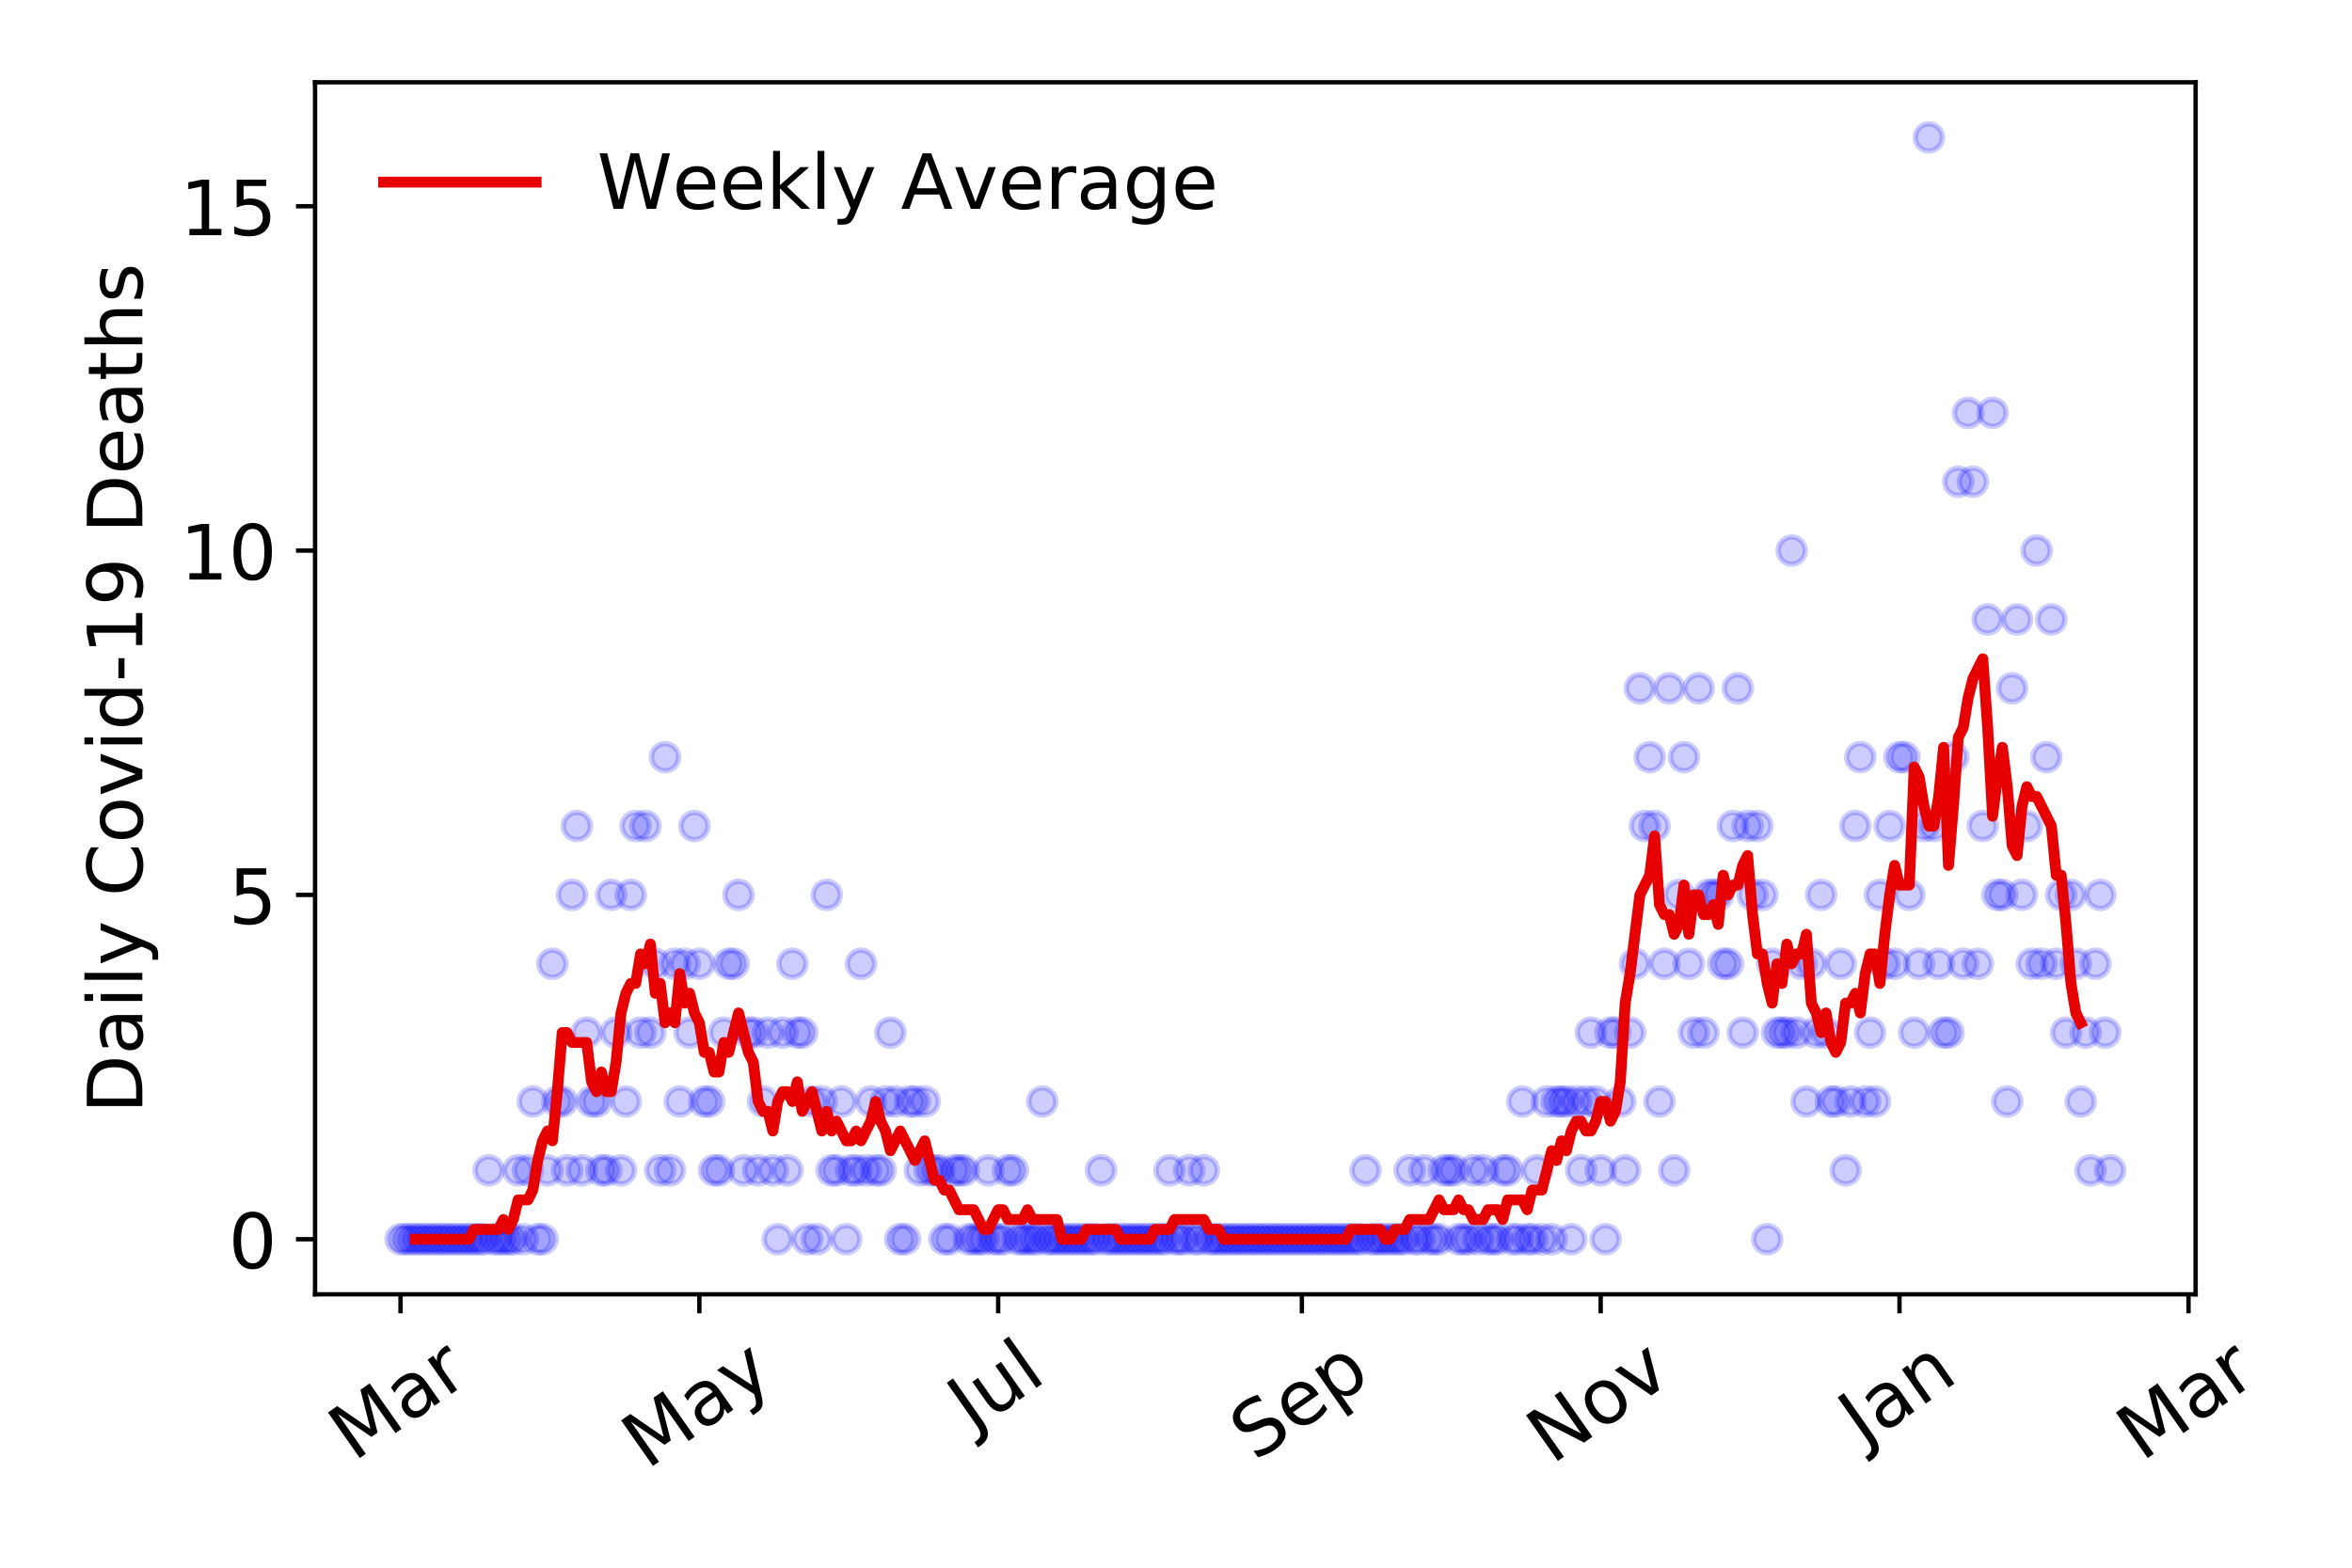 <?xml version="1.0" encoding="utf-8" standalone="no"?>
<!DOCTYPE svg PUBLIC "-//W3C//DTD SVG 1.1//EN"
  "http://www.w3.org/Graphics/SVG/1.1/DTD/svg11.dtd">
<!-- Created with matplotlib (https://matplotlib.org/) -->
<svg height="288pt" version="1.1" viewBox="0 0 432 288" width="432pt" xmlns="http://www.w3.org/2000/svg" xmlns:xlink="http://www.w3.org/1999/xlink">
 <defs>
  <style type="text/css">
*{stroke-linecap:butt;stroke-linejoin:round;}
  </style>
 </defs>
 <g id="figure_1">
  <g id="patch_1">
   <path d="M 0 288 
L 432 288 
L 432 0 
L 0 0 
z
" style="fill:#ffffff;"/>
  </g>
  <g id="axes_1">
   <g id="patch_2">
    <path d="M 57.87 237.778 
L 403.276 237.778 
L 403.276 15.12 
L 57.87 15.12 
z
" style="fill:#ffffff;"/>
   </g>
   <g id="matplotlib.axis_1">
    <g id="xtick_1">
     <g id="line2d_1">
      <defs>
       <path d="M 0 0 
L 0 3.5 
" id="mfad230025f" style="stroke:#000000;stroke-width:0.8;"/>
      </defs>
      <g>
       <use style="stroke:#000000;stroke-width:0.8;" x="73.57" xlink:href="#mfad230025f" y="237.778"/>
      </g>
     </g>
     <g id="text_1">
      <!-- Mar -->
      <defs>
       <path d="M 9.812 72.906 
L 24.516 72.906 
L 43.109 23.297 
L 61.812 72.906 
L 76.516 72.906 
L 76.516 0 
L 66.891 0 
L 66.891 64.016 
L 48.094 14.016 
L 38.188 14.016 
L 19.391 64.016 
L 19.391 0 
L 9.812 0 
z
" id="DejaVuSans-77"/>
       <path d="M 34.281 27.484 
Q 23.391 27.484 19.188 25 
Q 14.984 22.516 14.984 16.5 
Q 14.984 11.719 18.141 8.906 
Q 21.297 6.109 26.703 6.109 
Q 34.188 6.109 38.703 11.406 
Q 43.219 16.703 43.219 25.484 
L 43.219 27.484 
z
M 52.203 31.203 
L 52.203 0 
L 43.219 0 
L 43.219 8.297 
Q 40.141 3.328 35.547 0.953 
Q 30.953 -1.422 24.312 -1.422 
Q 15.922 -1.422 10.953 3.297 
Q 6 8.016 6 15.922 
Q 6 25.141 12.172 29.828 
Q 18.359 34.516 30.609 34.516 
L 43.219 34.516 
L 43.219 35.406 
Q 43.219 41.609 39.141 45 
Q 35.062 48.391 27.688 48.391 
Q 23 48.391 18.547 47.266 
Q 14.109 46.141 10.016 43.891 
L 10.016 52.203 
Q 14.938 54.109 19.578 55.047 
Q 24.219 56 28.609 56 
Q 40.484 56 46.344 49.844 
Q 52.203 43.703 52.203 31.203 
z
" id="DejaVuSans-97"/>
       <path d="M 41.109 46.297 
Q 39.594 47.172 37.812 47.578 
Q 36.031 48 33.891 48 
Q 26.266 48 22.188 43.047 
Q 18.109 38.094 18.109 28.812 
L 18.109 0 
L 9.078 0 
L 9.078 54.688 
L 18.109 54.688 
L 18.109 46.188 
Q 20.953 51.172 25.484 53.578 
Q 30.031 56 36.531 56 
Q 37.453 56 38.578 55.875 
Q 39.703 55.766 41.062 55.516 
z
" id="DejaVuSans-114"/>
      </defs>
      <g transform="translate(64.967 268.643)rotate(-35)scale(0.14 -0.14)">
       <use xlink:href="#DejaVuSans-77"/>
       <use x="86.279" xlink:href="#DejaVuSans-97"/>
       <use x="147.559" xlink:href="#DejaVuSans-114"/>
      </g>
     </g>
    </g>
    <g id="xtick_2">
     <g id="line2d_2">
      <g>
       <use style="stroke:#000000;stroke-width:0.8;" x="128.454" xlink:href="#mfad230025f" y="237.778"/>
      </g>
     </g>
     <g id="text_2">
      <!-- May -->
      <defs>
       <path d="M 32.172 -5.078 
Q 28.375 -14.844 24.75 -17.812 
Q 21.141 -20.797 15.094 -20.797 
L 7.906 -20.797 
L 7.906 -13.281 
L 13.188 -13.281 
Q 16.891 -13.281 18.938 -11.516 
Q 21 -9.766 23.484 -3.219 
L 25.094 0.875 
L 2.984 54.688 
L 12.5 54.688 
L 29.594 11.922 
L 46.688 54.688 
L 56.203 54.688 
z
" id="DejaVuSans-121"/>
      </defs>
      <g transform="translate(118.814 270.094)rotate(-35)scale(0.14 -0.14)">
       <use xlink:href="#DejaVuSans-77"/>
       <use x="86.279" xlink:href="#DejaVuSans-97"/>
       <use x="147.559" xlink:href="#DejaVuSans-121"/>
      </g>
     </g>
    </g>
    <g id="xtick_3">
     <g id="line2d_3">
      <g>
       <use style="stroke:#000000;stroke-width:0.8;" x="183.337" xlink:href="#mfad230025f" y="237.778"/>
      </g>
     </g>
     <g id="text_3">
      <!-- Jul -->
      <defs>
       <path d="M 9.812 72.906 
L 19.672 72.906 
L 19.672 5.078 
Q 19.672 -8.109 14.672 -14.062 
Q 9.672 -20.016 -1.422 -20.016 
L -5.172 -20.016 
L -5.172 -11.719 
L -2.094 -11.719 
Q 4.438 -11.719 7.125 -8.047 
Q 9.812 -4.391 9.812 5.078 
z
" id="DejaVuSans-74"/>
       <path d="M 8.5 21.578 
L 8.5 54.688 
L 17.484 54.688 
L 17.484 21.922 
Q 17.484 14.156 20.5 10.266 
Q 23.531 6.391 29.594 6.391 
Q 36.859 6.391 41.078 11.031 
Q 45.312 15.672 45.312 23.688 
L 45.312 54.688 
L 54.297 54.688 
L 54.297 0 
L 45.312 0 
L 45.312 8.406 
Q 42.047 3.422 37.719 1 
Q 33.406 -1.422 27.688 -1.422 
Q 18.266 -1.422 13.375 4.438 
Q 8.5 10.297 8.5 21.578 
z
M 31.109 56 
z
" id="DejaVuSans-117"/>
       <path d="M 9.422 75.984 
L 18.406 75.984 
L 18.406 0 
L 9.422 0 
z
" id="DejaVuSans-108"/>
      </defs>
      <g transform="translate(178.634 263.181)rotate(-35)scale(0.14 -0.14)">
       <use xlink:href="#DejaVuSans-74"/>
       <use x="29.492" xlink:href="#DejaVuSans-117"/>
       <use x="92.871" xlink:href="#DejaVuSans-108"/>
      </g>
     </g>
    </g>
    <g id="xtick_4">
     <g id="line2d_4">
      <g>
       <use style="stroke:#000000;stroke-width:0.8;" x="239.12" xlink:href="#mfad230025f" y="237.778"/>
      </g>
     </g>
     <g id="text_4">
      <!-- Sep -->
      <defs>
       <path d="M 53.516 70.516 
L 53.516 60.891 
Q 47.906 63.578 42.922 64.891 
Q 37.938 66.219 33.297 66.219 
Q 25.25 66.219 20.875 63.094 
Q 16.5 59.969 16.5 54.203 
Q 16.5 49.359 19.406 46.891 
Q 22.312 44.438 30.422 42.922 
L 36.375 41.703 
Q 47.406 39.594 52.656 34.297 
Q 57.906 29 57.906 20.125 
Q 57.906 9.516 50.797 4.047 
Q 43.703 -1.422 29.984 -1.422 
Q 24.812 -1.422 18.969 -0.25 
Q 13.141 0.922 6.891 3.219 
L 6.891 13.375 
Q 12.891 10.016 18.656 8.297 
Q 24.422 6.594 29.984 6.594 
Q 38.422 6.594 43.016 9.906 
Q 47.609 13.234 47.609 19.391 
Q 47.609 24.75 44.312 27.781 
Q 41.016 30.812 33.5 32.328 
L 27.484 33.5 
Q 16.453 35.688 11.516 40.375 
Q 6.594 45.062 6.594 53.422 
Q 6.594 63.094 13.406 68.656 
Q 20.219 74.219 32.172 74.219 
Q 37.312 74.219 42.625 73.281 
Q 47.953 72.359 53.516 70.516 
z
" id="DejaVuSans-83"/>
       <path d="M 56.203 29.594 
L 56.203 25.203 
L 14.891 25.203 
Q 15.484 15.922 20.484 11.062 
Q 25.484 6.203 34.422 6.203 
Q 39.594 6.203 44.453 7.469 
Q 49.312 8.734 54.109 11.281 
L 54.109 2.781 
Q 49.266 0.734 44.188 -0.344 
Q 39.109 -1.422 33.891 -1.422 
Q 20.797 -1.422 13.156 6.188 
Q 5.516 13.812 5.516 26.812 
Q 5.516 40.234 12.766 48.109 
Q 20.016 56 32.328 56 
Q 43.359 56 49.781 48.891 
Q 56.203 41.797 56.203 29.594 
z
M 47.219 32.234 
Q 47.125 39.594 43.094 43.984 
Q 39.062 48.391 32.422 48.391 
Q 24.906 48.391 20.391 44.141 
Q 15.875 39.891 15.188 32.172 
z
" id="DejaVuSans-101"/>
       <path d="M 18.109 8.203 
L 18.109 -20.797 
L 9.078 -20.797 
L 9.078 54.688 
L 18.109 54.688 
L 18.109 46.391 
Q 20.953 51.266 25.266 53.625 
Q 29.594 56 35.594 56 
Q 45.562 56 51.781 48.094 
Q 58.016 40.188 58.016 27.297 
Q 58.016 14.406 51.781 6.484 
Q 45.562 -1.422 35.594 -1.422 
Q 29.594 -1.422 25.266 0.953 
Q 20.953 3.328 18.109 8.203 
z
M 48.688 27.297 
Q 48.688 37.203 44.609 42.844 
Q 40.531 48.484 33.406 48.484 
Q 26.266 48.484 22.188 42.844 
Q 18.109 37.203 18.109 27.297 
Q 18.109 17.391 22.188 11.75 
Q 26.266 6.109 33.406 6.109 
Q 40.531 6.109 44.609 11.75 
Q 48.688 17.391 48.688 27.297 
z
" id="DejaVuSans-112"/>
      </defs>
      <g transform="translate(230.527 268.629)rotate(-35)scale(0.14 -0.14)">
       <use xlink:href="#DejaVuSans-83"/>
       <use x="63.477" xlink:href="#DejaVuSans-101"/>
       <use x="125" xlink:href="#DejaVuSans-112"/>
      </g>
     </g>
    </g>
    <g id="xtick_5">
     <g id="line2d_5">
      <g>
       <use style="stroke:#000000;stroke-width:0.8;" x="294.004" xlink:href="#mfad230025f" y="237.778"/>
      </g>
     </g>
     <g id="text_5">
      <!-- Nov -->
      <defs>
       <path d="M 9.812 72.906 
L 23.094 72.906 
L 55.422 11.922 
L 55.422 72.906 
L 64.984 72.906 
L 64.984 0 
L 51.703 0 
L 19.391 60.984 
L 19.391 0 
L 9.812 0 
z
" id="DejaVuSans-78"/>
       <path d="M 30.609 48.391 
Q 23.391 48.391 19.188 42.75 
Q 14.984 37.109 14.984 27.297 
Q 14.984 17.484 19.156 11.844 
Q 23.344 6.203 30.609 6.203 
Q 37.797 6.203 41.984 11.859 
Q 46.188 17.531 46.188 27.297 
Q 46.188 37.016 41.984 42.703 
Q 37.797 48.391 30.609 48.391 
z
M 30.609 56 
Q 42.328 56 49.016 48.375 
Q 55.719 40.766 55.719 27.297 
Q 55.719 13.875 49.016 6.219 
Q 42.328 -1.422 30.609 -1.422 
Q 18.844 -1.422 12.172 6.219 
Q 5.516 13.875 5.516 27.297 
Q 5.516 40.766 12.172 48.375 
Q 18.844 56 30.609 56 
z
" id="DejaVuSans-111"/>
       <path d="M 2.984 54.688 
L 12.5 54.688 
L 29.594 8.797 
L 46.688 54.688 
L 56.203 54.688 
L 35.688 0 
L 23.484 0 
z
" id="DejaVuSans-118"/>
      </defs>
      <g transform="translate(285.027 269.166)rotate(-35)scale(0.14 -0.14)">
       <use xlink:href="#DejaVuSans-78"/>
       <use x="74.805" xlink:href="#DejaVuSans-111"/>
       <use x="135.986" xlink:href="#DejaVuSans-118"/>
      </g>
     </g>
    </g>
    <g id="xtick_6">
     <g id="line2d_6">
      <g>
       <use style="stroke:#000000;stroke-width:0.8;" x="348.887" xlink:href="#mfad230025f" y="237.778"/>
      </g>
     </g>
     <g id="text_6">
      <!-- Jan -->
      <defs>
       <path d="M 54.891 33.016 
L 54.891 0 
L 45.906 0 
L 45.906 32.719 
Q 45.906 40.484 42.875 44.328 
Q 39.844 48.188 33.797 48.188 
Q 26.516 48.188 22.312 43.547 
Q 18.109 38.922 18.109 30.906 
L 18.109 0 
L 9.078 0 
L 9.078 54.688 
L 18.109 54.688 
L 18.109 46.188 
Q 21.344 51.125 25.703 53.562 
Q 30.078 56 35.797 56 
Q 45.219 56 50.047 50.172 
Q 54.891 44.344 54.891 33.016 
z
" id="DejaVuSans-110"/>
      </defs>
      <g transform="translate(342.264 265.871)rotate(-35)scale(0.14 -0.14)">
       <use xlink:href="#DejaVuSans-74"/>
       <use x="29.492" xlink:href="#DejaVuSans-97"/>
       <use x="90.771" xlink:href="#DejaVuSans-110"/>
      </g>
     </g>
    </g>
    <g id="xtick_7">
     <g id="line2d_7">
      <g>
       <use style="stroke:#000000;stroke-width:0.8;" x="401.971" xlink:href="#mfad230025f" y="237.778"/>
      </g>
     </g>
     <g id="text_7">
      <!-- Mar -->
      <g transform="translate(393.368 268.643)rotate(-35)scale(0.14 -0.14)">
       <use xlink:href="#DejaVuSans-77"/>
       <use x="86.279" xlink:href="#DejaVuSans-97"/>
       <use x="147.559" xlink:href="#DejaVuSans-114"/>
      </g>
     </g>
    </g>
   </g>
   <g id="matplotlib.axis_2">
    <g id="ytick_1">
     <g id="line2d_8">
      <defs>
       <path d="M 0 0 
L -3.5 0 
" id="mde1b8a12b4" style="stroke:#000000;stroke-width:0.8;"/>
      </defs>
      <g>
       <use style="stroke:#000000;stroke-width:0.8;" x="57.87" xlink:href="#mde1b8a12b4" y="227.657"/>
      </g>
     </g>
     <g id="text_8">
      <!-- 0 -->
      <defs>
       <path d="M 31.781 66.406 
Q 24.172 66.406 20.328 58.906 
Q 16.5 51.422 16.5 36.375 
Q 16.5 21.391 20.328 13.891 
Q 24.172 6.391 31.781 6.391 
Q 39.453 6.391 43.281 13.891 
Q 47.125 21.391 47.125 36.375 
Q 47.125 51.422 43.281 58.906 
Q 39.453 66.406 31.781 66.406 
z
M 31.781 74.219 
Q 44.047 74.219 50.516 64.516 
Q 56.984 54.828 56.984 36.375 
Q 56.984 17.969 50.516 8.266 
Q 44.047 -1.422 31.781 -1.422 
Q 19.531 -1.422 13.062 8.266 
Q 6.594 17.969 6.594 36.375 
Q 6.594 54.828 13.062 64.516 
Q 19.531 74.219 31.781 74.219 
z
" id="DejaVuSans-48"/>
      </defs>
      <g transform="translate(41.962 232.976)scale(0.14 -0.14)">
       <use xlink:href="#DejaVuSans-48"/>
      </g>
     </g>
    </g>
    <g id="ytick_2">
     <g id="line2d_9">
      <g>
       <use style="stroke:#000000;stroke-width:0.8;" x="57.87" xlink:href="#mde1b8a12b4" y="164.402"/>
      </g>
     </g>
     <g id="text_9">
      <!-- 5 -->
      <defs>
       <path d="M 10.797 72.906 
L 49.516 72.906 
L 49.516 64.594 
L 19.828 64.594 
L 19.828 46.734 
Q 21.969 47.469 24.109 47.828 
Q 26.266 48.188 28.422 48.188 
Q 40.625 48.188 47.75 41.5 
Q 54.891 34.812 54.891 23.391 
Q 54.891 11.625 47.562 5.094 
Q 40.234 -1.422 26.906 -1.422 
Q 22.312 -1.422 17.547 -0.641 
Q 12.797 0.141 7.719 1.703 
L 7.719 11.625 
Q 12.109 9.234 16.797 8.062 
Q 21.484 6.891 26.703 6.891 
Q 35.156 6.891 40.078 11.328 
Q 45.016 15.766 45.016 23.391 
Q 45.016 31 40.078 35.438 
Q 35.156 39.891 26.703 39.891 
Q 22.75 39.891 18.812 39.016 
Q 14.891 38.141 10.797 36.281 
z
" id="DejaVuSans-53"/>
      </defs>
      <g transform="translate(41.962 169.721)scale(0.14 -0.14)">
       <use xlink:href="#DejaVuSans-53"/>
      </g>
     </g>
    </g>
    <g id="ytick_3">
     <g id="line2d_10">
      <g>
       <use style="stroke:#000000;stroke-width:0.8;" x="57.87" xlink:href="#mde1b8a12b4" y="101.147"/>
      </g>
     </g>
     <g id="text_10">
      <!-- 10 -->
      <defs>
       <path d="M 12.406 8.297 
L 28.516 8.297 
L 28.516 63.922 
L 10.984 60.406 
L 10.984 69.391 
L 28.422 72.906 
L 38.281 72.906 
L 38.281 8.297 
L 54.391 8.297 
L 54.391 0 
L 12.406 0 
z
" id="DejaVuSans-49"/>
      </defs>
      <g transform="translate(33.055 106.466)scale(0.14 -0.14)">
       <use xlink:href="#DejaVuSans-49"/>
       <use x="63.623" xlink:href="#DejaVuSans-48"/>
      </g>
     </g>
    </g>
    <g id="ytick_4">
     <g id="line2d_11">
      <g>
       <use style="stroke:#000000;stroke-width:0.8;" x="57.87" xlink:href="#mde1b8a12b4" y="37.892"/>
      </g>
     </g>
     <g id="text_11">
      <!-- 15 -->
      <g transform="translate(33.055 43.211)scale(0.14 -0.14)">
       <use xlink:href="#DejaVuSans-49"/>
       <use x="63.623" xlink:href="#DejaVuSans-53"/>
      </g>
     </g>
    </g>
    <g id="text_12">
     <!-- Daily Covid-19 Deaths -->
     <defs>
      <path d="M 19.672 64.797 
L 19.672 8.109 
L 31.594 8.109 
Q 46.688 8.109 53.688 14.938 
Q 60.688 21.781 60.688 36.531 
Q 60.688 51.172 53.688 57.984 
Q 46.688 64.797 31.594 64.797 
z
M 9.812 72.906 
L 30.078 72.906 
Q 51.266 72.906 61.172 64.094 
Q 71.094 55.281 71.094 36.531 
Q 71.094 17.672 61.125 8.828 
Q 51.172 0 30.078 0 
L 9.812 0 
z
" id="DejaVuSans-68"/>
      <path d="M 9.422 54.688 
L 18.406 54.688 
L 18.406 0 
L 9.422 0 
z
M 9.422 75.984 
L 18.406 75.984 
L 18.406 64.594 
L 9.422 64.594 
z
" id="DejaVuSans-105"/>
      <path id="DejaVuSans-32"/>
      <path d="M 64.406 67.281 
L 64.406 56.891 
Q 59.422 61.531 53.781 63.812 
Q 48.141 66.109 41.797 66.109 
Q 29.297 66.109 22.656 58.469 
Q 16.016 50.828 16.016 36.375 
Q 16.016 21.969 22.656 14.328 
Q 29.297 6.688 41.797 6.688 
Q 48.141 6.688 53.781 8.984 
Q 59.422 11.281 64.406 15.922 
L 64.406 5.609 
Q 59.234 2.094 53.438 0.328 
Q 47.656 -1.422 41.219 -1.422 
Q 24.656 -1.422 15.125 8.703 
Q 5.609 18.844 5.609 36.375 
Q 5.609 53.953 15.125 64.078 
Q 24.656 74.219 41.219 74.219 
Q 47.75 74.219 53.531 72.484 
Q 59.328 70.75 64.406 67.281 
z
" id="DejaVuSans-67"/>
      <path d="M 45.406 46.391 
L 45.406 75.984 
L 54.391 75.984 
L 54.391 0 
L 45.406 0 
L 45.406 8.203 
Q 42.578 3.328 38.25 0.953 
Q 33.938 -1.422 27.875 -1.422 
Q 17.969 -1.422 11.734 6.484 
Q 5.516 14.406 5.516 27.297 
Q 5.516 40.188 11.734 48.094 
Q 17.969 56 27.875 56 
Q 33.938 56 38.25 53.625 
Q 42.578 51.266 45.406 46.391 
z
M 14.797 27.297 
Q 14.797 17.391 18.875 11.75 
Q 22.953 6.109 30.078 6.109 
Q 37.203 6.109 41.297 11.75 
Q 45.406 17.391 45.406 27.297 
Q 45.406 37.203 41.297 42.844 
Q 37.203 48.484 30.078 48.484 
Q 22.953 48.484 18.875 42.844 
Q 14.797 37.203 14.797 27.297 
z
" id="DejaVuSans-100"/>
      <path d="M 4.891 31.391 
L 31.203 31.391 
L 31.203 23.391 
L 4.891 23.391 
z
" id="DejaVuSans-45"/>
      <path d="M 10.984 1.516 
L 10.984 10.5 
Q 14.703 8.734 18.5 7.812 
Q 22.312 6.891 25.984 6.891 
Q 35.75 6.891 40.891 13.453 
Q 46.047 20.016 46.781 33.406 
Q 43.953 29.203 39.594 26.953 
Q 35.25 24.703 29.984 24.703 
Q 19.047 24.703 12.672 31.312 
Q 6.297 37.938 6.297 49.422 
Q 6.297 60.641 12.938 67.422 
Q 19.578 74.219 30.609 74.219 
Q 43.266 74.219 49.922 64.516 
Q 56.594 54.828 56.594 36.375 
Q 56.594 19.141 48.406 8.859 
Q 40.234 -1.422 26.422 -1.422 
Q 22.703 -1.422 18.891 -0.688 
Q 15.094 0.047 10.984 1.516 
z
M 30.609 32.422 
Q 37.25 32.422 41.125 36.953 
Q 45.016 41.5 45.016 49.422 
Q 45.016 57.281 41.125 61.844 
Q 37.25 66.406 30.609 66.406 
Q 23.969 66.406 20.094 61.844 
Q 16.219 57.281 16.219 49.422 
Q 16.219 41.5 20.094 36.953 
Q 23.969 32.422 30.609 32.422 
z
" id="DejaVuSans-57"/>
      <path d="M 18.312 70.219 
L 18.312 54.688 
L 36.812 54.688 
L 36.812 47.703 
L 18.312 47.703 
L 18.312 18.016 
Q 18.312 11.328 20.141 9.422 
Q 21.969 7.516 27.594 7.516 
L 36.812 7.516 
L 36.812 0 
L 27.594 0 
Q 17.188 0 13.234 3.875 
Q 9.281 7.766 9.281 18.016 
L 9.281 47.703 
L 2.688 47.703 
L 2.688 54.688 
L 9.281 54.688 
L 9.281 70.219 
z
" id="DejaVuSans-116"/>
      <path d="M 54.891 33.016 
L 54.891 0 
L 45.906 0 
L 45.906 32.719 
Q 45.906 40.484 42.875 44.328 
Q 39.844 48.188 33.797 48.188 
Q 26.516 48.188 22.312 43.547 
Q 18.109 38.922 18.109 30.906 
L 18.109 0 
L 9.078 0 
L 9.078 75.984 
L 18.109 75.984 
L 18.109 46.188 
Q 21.344 51.125 25.703 53.562 
Q 30.078 56 35.797 56 
Q 45.219 56 50.047 50.172 
Q 54.891 44.344 54.891 33.016 
z
" id="DejaVuSans-104"/>
      <path d="M 44.281 53.078 
L 44.281 44.578 
Q 40.484 46.531 36.375 47.5 
Q 32.281 48.484 27.875 48.484 
Q 21.188 48.484 17.844 46.438 
Q 14.5 44.391 14.5 40.281 
Q 14.5 37.156 16.891 35.375 
Q 19.281 33.594 26.516 31.984 
L 29.594 31.297 
Q 39.156 29.25 43.188 25.516 
Q 47.219 21.781 47.219 15.094 
Q 47.219 7.469 41.188 3.016 
Q 35.156 -1.422 24.609 -1.422 
Q 20.219 -1.422 15.453 -0.562 
Q 10.688 0.297 5.422 2 
L 5.422 11.281 
Q 10.406 8.688 15.234 7.391 
Q 20.062 6.109 24.812 6.109 
Q 31.156 6.109 34.562 8.281 
Q 37.984 10.453 37.984 14.406 
Q 37.984 18.062 35.516 20.016 
Q 33.062 21.969 24.703 23.781 
L 21.578 24.516 
Q 13.234 26.266 9.516 29.906 
Q 5.812 33.547 5.812 39.891 
Q 5.812 47.609 11.281 51.797 
Q 16.75 56 26.812 56 
Q 31.781 56 36.172 55.266 
Q 40.578 54.547 44.281 53.078 
z
" id="DejaVuSans-115"/>
     </defs>
     <g transform="translate(26.143 204.56)rotate(-90)scale(0.14 -0.14)">
      <use xlink:href="#DejaVuSans-68"/>
      <use x="77.002" xlink:href="#DejaVuSans-97"/>
      <use x="138.281" xlink:href="#DejaVuSans-105"/>
      <use x="166.064" xlink:href="#DejaVuSans-108"/>
      <use x="193.848" xlink:href="#DejaVuSans-121"/>
      <use x="253.027" xlink:href="#DejaVuSans-32"/>
      <use x="284.814" xlink:href="#DejaVuSans-67"/>
      <use x="354.639" xlink:href="#DejaVuSans-111"/>
      <use x="415.82" xlink:href="#DejaVuSans-118"/>
      <use x="475" xlink:href="#DejaVuSans-105"/>
      <use x="502.783" xlink:href="#DejaVuSans-100"/>
      <use x="566.26" xlink:href="#DejaVuSans-45"/>
      <use x="602.344" xlink:href="#DejaVuSans-49"/>
      <use x="665.967" xlink:href="#DejaVuSans-57"/>
      <use x="729.59" xlink:href="#DejaVuSans-32"/>
      <use x="761.377" xlink:href="#DejaVuSans-68"/>
      <use x="838.379" xlink:href="#DejaVuSans-101"/>
      <use x="899.902" xlink:href="#DejaVuSans-97"/>
      <use x="961.182" xlink:href="#DejaVuSans-116"/>
      <use x="1000.391" xlink:href="#DejaVuSans-104"/>
      <use x="1063.77" xlink:href="#DejaVuSans-115"/>
     </g>
    </g>
   </g>
   <g id="line2d_12">
    <defs>
     <path d="M 0 2.5 
C 0.663 2.5 1.299 2.237 1.768 1.768 
C 2.237 1.299 2.5 0.663 2.5 0 
C 2.5 -0.663 2.237 -1.299 1.768 -1.768 
C 1.299 -2.237 0.663 -2.5 0 -2.5 
C -0.663 -2.5 -1.299 -2.237 -1.768 -1.768 
C -2.237 -1.299 -2.5 -0.663 -2.5 0 
C -2.5 0.663 -2.237 1.299 -1.768 1.768 
C -1.299 2.237 -0.663 2.5 0 2.5 
z
" id="m21c1bf0754" style="stroke:#0000ff;stroke-opacity:0.2;"/>
    </defs>
    <g clip-path="url(#p27a4f142da)">
     <use style="fill:#0000ff;fill-opacity:0.2;stroke:#0000ff;stroke-opacity:0.2;" x="73.57" xlink:href="#m21c1bf0754" y="227.657"/>
     <use style="fill:#0000ff;fill-opacity:0.2;stroke:#0000ff;stroke-opacity:0.2;" x="74.47" xlink:href="#m21c1bf0754" y="227.657"/>
     <use style="fill:#0000ff;fill-opacity:0.2;stroke:#0000ff;stroke-opacity:0.2;" x="75.37" xlink:href="#m21c1bf0754" y="227.657"/>
     <use style="fill:#0000ff;fill-opacity:0.2;stroke:#0000ff;stroke-opacity:0.2;" x="76.269" xlink:href="#m21c1bf0754" y="227.657"/>
     <use style="fill:#0000ff;fill-opacity:0.2;stroke:#0000ff;stroke-opacity:0.2;" x="77.169" xlink:href="#m21c1bf0754" y="227.657"/>
     <use style="fill:#0000ff;fill-opacity:0.2;stroke:#0000ff;stroke-opacity:0.2;" x="78.069" xlink:href="#m21c1bf0754" y="227.657"/>
     <use style="fill:#0000ff;fill-opacity:0.2;stroke:#0000ff;stroke-opacity:0.2;" x="78.969" xlink:href="#m21c1bf0754" y="227.657"/>
     <use style="fill:#0000ff;fill-opacity:0.2;stroke:#0000ff;stroke-opacity:0.2;" x="79.868" xlink:href="#m21c1bf0754" y="227.657"/>
     <use style="fill:#0000ff;fill-opacity:0.2;stroke:#0000ff;stroke-opacity:0.2;" x="80.768" xlink:href="#m21c1bf0754" y="227.657"/>
     <use style="fill:#0000ff;fill-opacity:0.2;stroke:#0000ff;stroke-opacity:0.2;" x="81.668" xlink:href="#m21c1bf0754" y="227.657"/>
     <use style="fill:#0000ff;fill-opacity:0.2;stroke:#0000ff;stroke-opacity:0.2;" x="82.568" xlink:href="#m21c1bf0754" y="227.657"/>
     <use style="fill:#0000ff;fill-opacity:0.2;stroke:#0000ff;stroke-opacity:0.2;" x="83.467" xlink:href="#m21c1bf0754" y="227.657"/>
     <use style="fill:#0000ff;fill-opacity:0.2;stroke:#0000ff;stroke-opacity:0.2;" x="84.367" xlink:href="#m21c1bf0754" y="227.657"/>
     <use style="fill:#0000ff;fill-opacity:0.2;stroke:#0000ff;stroke-opacity:0.2;" x="85.267" xlink:href="#m21c1bf0754" y="227.657"/>
     <use style="fill:#0000ff;fill-opacity:0.2;stroke:#0000ff;stroke-opacity:0.2;" x="86.166" xlink:href="#m21c1bf0754" y="227.657"/>
     <use style="fill:#0000ff;fill-opacity:0.2;stroke:#0000ff;stroke-opacity:0.2;" x="87.066" xlink:href="#m21c1bf0754" y="227.657"/>
     <use style="fill:#0000ff;fill-opacity:0.2;stroke:#0000ff;stroke-opacity:0.2;" x="87.966" xlink:href="#m21c1bf0754" y="227.657"/>
     <use style="fill:#0000ff;fill-opacity:0.2;stroke:#0000ff;stroke-opacity:0.2;" x="88.866" xlink:href="#m21c1bf0754" y="227.657"/>
     <use style="fill:#0000ff;fill-opacity:0.2;stroke:#0000ff;stroke-opacity:0.2;" x="89.765" xlink:href="#m21c1bf0754" y="215.006"/>
     <use style="fill:#0000ff;fill-opacity:0.2;stroke:#0000ff;stroke-opacity:0.2;" x="90.665" xlink:href="#m21c1bf0754" y="227.657"/>
     <use style="fill:#0000ff;fill-opacity:0.2;stroke:#0000ff;stroke-opacity:0.2;" x="91.565" xlink:href="#m21c1bf0754" y="227.657"/>
     <use style="fill:#0000ff;fill-opacity:0.2;stroke:#0000ff;stroke-opacity:0.2;" x="92.465" xlink:href="#m21c1bf0754" y="227.657"/>
     <use style="fill:#0000ff;fill-opacity:0.2;stroke:#0000ff;stroke-opacity:0.2;" x="93.364" xlink:href="#m21c1bf0754" y="227.657"/>
     <use style="fill:#0000ff;fill-opacity:0.2;stroke:#0000ff;stroke-opacity:0.2;" x="94.264" xlink:href="#m21c1bf0754" y="227.657"/>
     <use style="fill:#0000ff;fill-opacity:0.2;stroke:#0000ff;stroke-opacity:0.2;" x="95.164" xlink:href="#m21c1bf0754" y="215.006"/>
     <use style="fill:#0000ff;fill-opacity:0.2;stroke:#0000ff;stroke-opacity:0.2;" x="96.063" xlink:href="#m21c1bf0754" y="227.657"/>
     <use style="fill:#0000ff;fill-opacity:0.2;stroke:#0000ff;stroke-opacity:0.2;" x="96.963" xlink:href="#m21c1bf0754" y="215.006"/>
     <use style="fill:#0000ff;fill-opacity:0.2;stroke:#0000ff;stroke-opacity:0.2;" x="97.863" xlink:href="#m21c1bf0754" y="202.355"/>
     <use style="fill:#0000ff;fill-opacity:0.2;stroke:#0000ff;stroke-opacity:0.2;" x="98.763" xlink:href="#m21c1bf0754" y="227.657"/>
     <use style="fill:#0000ff;fill-opacity:0.2;stroke:#0000ff;stroke-opacity:0.2;" x="99.662" xlink:href="#m21c1bf0754" y="227.657"/>
     <use style="fill:#0000ff;fill-opacity:0.2;stroke:#0000ff;stroke-opacity:0.2;" x="100.562" xlink:href="#m21c1bf0754" y="215.006"/>
     <use style="fill:#0000ff;fill-opacity:0.2;stroke:#0000ff;stroke-opacity:0.2;" x="101.462" xlink:href="#m21c1bf0754" y="177.053"/>
     <use style="fill:#0000ff;fill-opacity:0.2;stroke:#0000ff;stroke-opacity:0.2;" x="102.362" xlink:href="#m21c1bf0754" y="202.355"/>
     <use style="fill:#0000ff;fill-opacity:0.2;stroke:#0000ff;stroke-opacity:0.2;" x="103.261" xlink:href="#m21c1bf0754" y="202.355"/>
     <use style="fill:#0000ff;fill-opacity:0.2;stroke:#0000ff;stroke-opacity:0.2;" x="104.161" xlink:href="#m21c1bf0754" y="215.006"/>
     <use style="fill:#0000ff;fill-opacity:0.2;stroke:#0000ff;stroke-opacity:0.2;" x="105.061" xlink:href="#m21c1bf0754" y="164.402"/>
     <use style="fill:#0000ff;fill-opacity:0.2;stroke:#0000ff;stroke-opacity:0.2;" x="105.96" xlink:href="#m21c1bf0754" y="151.751"/>
     <use style="fill:#0000ff;fill-opacity:0.2;stroke:#0000ff;stroke-opacity:0.2;" x="106.86" xlink:href="#m21c1bf0754" y="215.006"/>
     <use style="fill:#0000ff;fill-opacity:0.2;stroke:#0000ff;stroke-opacity:0.2;" x="107.76" xlink:href="#m21c1bf0754" y="189.704"/>
     <use style="fill:#0000ff;fill-opacity:0.2;stroke:#0000ff;stroke-opacity:0.2;" x="108.66" xlink:href="#m21c1bf0754" y="202.355"/>
     <use style="fill:#0000ff;fill-opacity:0.2;stroke:#0000ff;stroke-opacity:0.2;" x="109.559" xlink:href="#m21c1bf0754" y="202.355"/>
     <use style="fill:#0000ff;fill-opacity:0.2;stroke:#0000ff;stroke-opacity:0.2;" x="110.459" xlink:href="#m21c1bf0754" y="215.006"/>
     <use style="fill:#0000ff;fill-opacity:0.2;stroke:#0000ff;stroke-opacity:0.2;" x="111.359" xlink:href="#m21c1bf0754" y="215.006"/>
     <use style="fill:#0000ff;fill-opacity:0.2;stroke:#0000ff;stroke-opacity:0.2;" x="112.259" xlink:href="#m21c1bf0754" y="164.402"/>
     <use style="fill:#0000ff;fill-opacity:0.2;stroke:#0000ff;stroke-opacity:0.2;" x="113.158" xlink:href="#m21c1bf0754" y="189.704"/>
     <use style="fill:#0000ff;fill-opacity:0.2;stroke:#0000ff;stroke-opacity:0.2;" x="114.058" xlink:href="#m21c1bf0754" y="215.006"/>
     <use style="fill:#0000ff;fill-opacity:0.2;stroke:#0000ff;stroke-opacity:0.2;" x="114.958" xlink:href="#m21c1bf0754" y="202.355"/>
     <use style="fill:#0000ff;fill-opacity:0.2;stroke:#0000ff;stroke-opacity:0.2;" x="115.857" xlink:href="#m21c1bf0754" y="164.402"/>
     <use style="fill:#0000ff;fill-opacity:0.2;stroke:#0000ff;stroke-opacity:0.2;" x="116.757" xlink:href="#m21c1bf0754" y="151.751"/>
     <use style="fill:#0000ff;fill-opacity:0.2;stroke:#0000ff;stroke-opacity:0.2;" x="117.657" xlink:href="#m21c1bf0754" y="189.704"/>
     <use style="fill:#0000ff;fill-opacity:0.2;stroke:#0000ff;stroke-opacity:0.2;" x="118.557" xlink:href="#m21c1bf0754" y="151.751"/>
     <use style="fill:#0000ff;fill-opacity:0.2;stroke:#0000ff;stroke-opacity:0.2;" x="119.456" xlink:href="#m21c1bf0754" y="189.704"/>
     <use style="fill:#0000ff;fill-opacity:0.2;stroke:#0000ff;stroke-opacity:0.2;" x="120.356" xlink:href="#m21c1bf0754" y="177.053"/>
     <use style="fill:#0000ff;fill-opacity:0.2;stroke:#0000ff;stroke-opacity:0.2;" x="121.256" xlink:href="#m21c1bf0754" y="215.006"/>
     <use style="fill:#0000ff;fill-opacity:0.2;stroke:#0000ff;stroke-opacity:0.2;" x="122.156" xlink:href="#m21c1bf0754" y="139.1"/>
     <use style="fill:#0000ff;fill-opacity:0.2;stroke:#0000ff;stroke-opacity:0.2;" x="123.055" xlink:href="#m21c1bf0754" y="215.006"/>
     <use style="fill:#0000ff;fill-opacity:0.2;stroke:#0000ff;stroke-opacity:0.2;" x="123.955" xlink:href="#m21c1bf0754" y="177.053"/>
     <use style="fill:#0000ff;fill-opacity:0.2;stroke:#0000ff;stroke-opacity:0.2;" x="124.855" xlink:href="#m21c1bf0754" y="202.355"/>
     <use style="fill:#0000ff;fill-opacity:0.2;stroke:#0000ff;stroke-opacity:0.2;" x="125.755" xlink:href="#m21c1bf0754" y="177.053"/>
     <use style="fill:#0000ff;fill-opacity:0.2;stroke:#0000ff;stroke-opacity:0.2;" x="126.654" xlink:href="#m21c1bf0754" y="189.704"/>
     <use style="fill:#0000ff;fill-opacity:0.2;stroke:#0000ff;stroke-opacity:0.2;" x="127.554" xlink:href="#m21c1bf0754" y="151.751"/>
     <use style="fill:#0000ff;fill-opacity:0.2;stroke:#0000ff;stroke-opacity:0.2;" x="128.454" xlink:href="#m21c1bf0754" y="177.053"/>
     <use style="fill:#0000ff;fill-opacity:0.2;stroke:#0000ff;stroke-opacity:0.2;" x="129.353" xlink:href="#m21c1bf0754" y="202.355"/>
     <use style="fill:#0000ff;fill-opacity:0.2;stroke:#0000ff;stroke-opacity:0.2;" x="130.253" xlink:href="#m21c1bf0754" y="202.355"/>
     <use style="fill:#0000ff;fill-opacity:0.2;stroke:#0000ff;stroke-opacity:0.2;" x="131.153" xlink:href="#m21c1bf0754" y="215.006"/>
     <use style="fill:#0000ff;fill-opacity:0.2;stroke:#0000ff;stroke-opacity:0.2;" x="132.053" xlink:href="#m21c1bf0754" y="215.006"/>
     <use style="fill:#0000ff;fill-opacity:0.2;stroke:#0000ff;stroke-opacity:0.2;" x="132.952" xlink:href="#m21c1bf0754" y="189.704"/>
     <use style="fill:#0000ff;fill-opacity:0.2;stroke:#0000ff;stroke-opacity:0.2;" x="133.852" xlink:href="#m21c1bf0754" y="177.053"/>
     <use style="fill:#0000ff;fill-opacity:0.2;stroke:#0000ff;stroke-opacity:0.2;" x="134.752" xlink:href="#m21c1bf0754" y="177.053"/>
     <use style="fill:#0000ff;fill-opacity:0.2;stroke:#0000ff;stroke-opacity:0.2;" x="135.652" xlink:href="#m21c1bf0754" y="164.402"/>
     <use style="fill:#0000ff;fill-opacity:0.2;stroke:#0000ff;stroke-opacity:0.2;" x="136.551" xlink:href="#m21c1bf0754" y="215.006"/>
     <use style="fill:#0000ff;fill-opacity:0.2;stroke:#0000ff;stroke-opacity:0.2;" x="137.451" xlink:href="#m21c1bf0754" y="189.704"/>
     <use style="fill:#0000ff;fill-opacity:0.2;stroke:#0000ff;stroke-opacity:0.2;" x="138.351" xlink:href="#m21c1bf0754" y="189.704"/>
     <use style="fill:#0000ff;fill-opacity:0.2;stroke:#0000ff;stroke-opacity:0.2;" x="139.25" xlink:href="#m21c1bf0754" y="215.006"/>
     <use style="fill:#0000ff;fill-opacity:0.2;stroke:#0000ff;stroke-opacity:0.2;" x="140.15" xlink:href="#m21c1bf0754" y="202.355"/>
     <use style="fill:#0000ff;fill-opacity:0.2;stroke:#0000ff;stroke-opacity:0.2;" x="141.05" xlink:href="#m21c1bf0754" y="189.704"/>
     <use style="fill:#0000ff;fill-opacity:0.2;stroke:#0000ff;stroke-opacity:0.2;" x="141.95" xlink:href="#m21c1bf0754" y="215.006"/>
     <use style="fill:#0000ff;fill-opacity:0.2;stroke:#0000ff;stroke-opacity:0.2;" x="142.849" xlink:href="#m21c1bf0754" y="227.657"/>
     <use style="fill:#0000ff;fill-opacity:0.2;stroke:#0000ff;stroke-opacity:0.2;" x="143.749" xlink:href="#m21c1bf0754" y="189.704"/>
     <use style="fill:#0000ff;fill-opacity:0.2;stroke:#0000ff;stroke-opacity:0.2;" x="144.649" xlink:href="#m21c1bf0754" y="215.006"/>
     <use style="fill:#0000ff;fill-opacity:0.2;stroke:#0000ff;stroke-opacity:0.2;" x="145.549" xlink:href="#m21c1bf0754" y="177.053"/>
     <use style="fill:#0000ff;fill-opacity:0.2;stroke:#0000ff;stroke-opacity:0.2;" x="146.448" xlink:href="#m21c1bf0754" y="189.704"/>
     <use style="fill:#0000ff;fill-opacity:0.2;stroke:#0000ff;stroke-opacity:0.2;" x="147.348" xlink:href="#m21c1bf0754" y="189.704"/>
     <use style="fill:#0000ff;fill-opacity:0.2;stroke:#0000ff;stroke-opacity:0.2;" x="148.248" xlink:href="#m21c1bf0754" y="227.657"/>
     <use style="fill:#0000ff;fill-opacity:0.2;stroke:#0000ff;stroke-opacity:0.2;" x="149.147" xlink:href="#m21c1bf0754" y="202.355"/>
     <use style="fill:#0000ff;fill-opacity:0.2;stroke:#0000ff;stroke-opacity:0.2;" x="150.047" xlink:href="#m21c1bf0754" y="227.657"/>
     <use style="fill:#0000ff;fill-opacity:0.2;stroke:#0000ff;stroke-opacity:0.2;" x="150.947" xlink:href="#m21c1bf0754" y="202.355"/>
     <use style="fill:#0000ff;fill-opacity:0.2;stroke:#0000ff;stroke-opacity:0.2;" x="151.847" xlink:href="#m21c1bf0754" y="164.402"/>
     <use style="fill:#0000ff;fill-opacity:0.2;stroke:#0000ff;stroke-opacity:0.2;" x="152.746" xlink:href="#m21c1bf0754" y="215.006"/>
     <use style="fill:#0000ff;fill-opacity:0.2;stroke:#0000ff;stroke-opacity:0.2;" x="153.646" xlink:href="#m21c1bf0754" y="215.006"/>
     <use style="fill:#0000ff;fill-opacity:0.2;stroke:#0000ff;stroke-opacity:0.2;" x="154.546" xlink:href="#m21c1bf0754" y="202.355"/>
     <use style="fill:#0000ff;fill-opacity:0.2;stroke:#0000ff;stroke-opacity:0.2;" x="155.446" xlink:href="#m21c1bf0754" y="227.657"/>
     <use style="fill:#0000ff;fill-opacity:0.2;stroke:#0000ff;stroke-opacity:0.2;" x="156.345" xlink:href="#m21c1bf0754" y="215.006"/>
     <use style="fill:#0000ff;fill-opacity:0.2;stroke:#0000ff;stroke-opacity:0.2;" x="157.245" xlink:href="#m21c1bf0754" y="215.006"/>
     <use style="fill:#0000ff;fill-opacity:0.2;stroke:#0000ff;stroke-opacity:0.2;" x="158.145" xlink:href="#m21c1bf0754" y="177.053"/>
     <use style="fill:#0000ff;fill-opacity:0.2;stroke:#0000ff;stroke-opacity:0.2;" x="159.044" xlink:href="#m21c1bf0754" y="215.006"/>
     <use style="fill:#0000ff;fill-opacity:0.2;stroke:#0000ff;stroke-opacity:0.2;" x="159.944" xlink:href="#m21c1bf0754" y="202.355"/>
     <use style="fill:#0000ff;fill-opacity:0.2;stroke:#0000ff;stroke-opacity:0.2;" x="160.844" xlink:href="#m21c1bf0754" y="215.006"/>
     <use style="fill:#0000ff;fill-opacity:0.2;stroke:#0000ff;stroke-opacity:0.2;" x="161.744" xlink:href="#m21c1bf0754" y="215.006"/>
     <use style="fill:#0000ff;fill-opacity:0.2;stroke:#0000ff;stroke-opacity:0.2;" x="162.643" xlink:href="#m21c1bf0754" y="202.355"/>
     <use style="fill:#0000ff;fill-opacity:0.2;stroke:#0000ff;stroke-opacity:0.2;" x="163.543" xlink:href="#m21c1bf0754" y="189.704"/>
     <use style="fill:#0000ff;fill-opacity:0.2;stroke:#0000ff;stroke-opacity:0.2;" x="164.443" xlink:href="#m21c1bf0754" y="202.355"/>
     <use style="fill:#0000ff;fill-opacity:0.2;stroke:#0000ff;stroke-opacity:0.2;" x="165.343" xlink:href="#m21c1bf0754" y="227.657"/>
     <use style="fill:#0000ff;fill-opacity:0.2;stroke:#0000ff;stroke-opacity:0.2;" x="166.242" xlink:href="#m21c1bf0754" y="227.657"/>
     <use style="fill:#0000ff;fill-opacity:0.2;stroke:#0000ff;stroke-opacity:0.2;" x="167.142" xlink:href="#m21c1bf0754" y="202.355"/>
     <use style="fill:#0000ff;fill-opacity:0.2;stroke:#0000ff;stroke-opacity:0.2;" x="168.042" xlink:href="#m21c1bf0754" y="202.355"/>
     <use style="fill:#0000ff;fill-opacity:0.2;stroke:#0000ff;stroke-opacity:0.2;" x="168.941" xlink:href="#m21c1bf0754" y="215.006"/>
     <use style="fill:#0000ff;fill-opacity:0.2;stroke:#0000ff;stroke-opacity:0.2;" x="169.841" xlink:href="#m21c1bf0754" y="202.355"/>
     <use style="fill:#0000ff;fill-opacity:0.2;stroke:#0000ff;stroke-opacity:0.2;" x="170.741" xlink:href="#m21c1bf0754" y="215.006"/>
     <use style="fill:#0000ff;fill-opacity:0.2;stroke:#0000ff;stroke-opacity:0.2;" x="171.641" xlink:href="#m21c1bf0754" y="215.006"/>
     <use style="fill:#0000ff;fill-opacity:0.2;stroke:#0000ff;stroke-opacity:0.2;" x="172.54" xlink:href="#m21c1bf0754" y="215.006"/>
     <use style="fill:#0000ff;fill-opacity:0.2;stroke:#0000ff;stroke-opacity:0.2;" x="173.44" xlink:href="#m21c1bf0754" y="227.657"/>
     <use style="fill:#0000ff;fill-opacity:0.2;stroke:#0000ff;stroke-opacity:0.2;" x="174.34" xlink:href="#m21c1bf0754" y="227.657"/>
     <use style="fill:#0000ff;fill-opacity:0.2;stroke:#0000ff;stroke-opacity:0.2;" x="175.24" xlink:href="#m21c1bf0754" y="215.006"/>
     <use style="fill:#0000ff;fill-opacity:0.2;stroke:#0000ff;stroke-opacity:0.2;" x="176.139" xlink:href="#m21c1bf0754" y="215.006"/>
     <use style="fill:#0000ff;fill-opacity:0.2;stroke:#0000ff;stroke-opacity:0.2;" x="177.039" xlink:href="#m21c1bf0754" y="215.006"/>
     <use style="fill:#0000ff;fill-opacity:0.2;stroke:#0000ff;stroke-opacity:0.2;" x="177.939" xlink:href="#m21c1bf0754" y="227.657"/>
     <use style="fill:#0000ff;fill-opacity:0.2;stroke:#0000ff;stroke-opacity:0.2;" x="178.838" xlink:href="#m21c1bf0754" y="227.657"/>
     <use style="fill:#0000ff;fill-opacity:0.2;stroke:#0000ff;stroke-opacity:0.2;" x="179.738" xlink:href="#m21c1bf0754" y="227.657"/>
     <use style="fill:#0000ff;fill-opacity:0.2;stroke:#0000ff;stroke-opacity:0.2;" x="180.638" xlink:href="#m21c1bf0754" y="227.657"/>
     <use style="fill:#0000ff;fill-opacity:0.2;stroke:#0000ff;stroke-opacity:0.2;" x="181.538" xlink:href="#m21c1bf0754" y="215.006"/>
     <use style="fill:#0000ff;fill-opacity:0.2;stroke:#0000ff;stroke-opacity:0.2;" x="182.437" xlink:href="#m21c1bf0754" y="227.657"/>
     <use style="fill:#0000ff;fill-opacity:0.2;stroke:#0000ff;stroke-opacity:0.2;" x="183.337" xlink:href="#m21c1bf0754" y="227.657"/>
     <use style="fill:#0000ff;fill-opacity:0.2;stroke:#0000ff;stroke-opacity:0.2;" x="184.237" xlink:href="#m21c1bf0754" y="227.657"/>
     <use style="fill:#0000ff;fill-opacity:0.2;stroke:#0000ff;stroke-opacity:0.2;" x="185.137" xlink:href="#m21c1bf0754" y="215.006"/>
     <use style="fill:#0000ff;fill-opacity:0.2;stroke:#0000ff;stroke-opacity:0.2;" x="186.036" xlink:href="#m21c1bf0754" y="215.006"/>
     <use style="fill:#0000ff;fill-opacity:0.2;stroke:#0000ff;stroke-opacity:0.2;" x="186.936" xlink:href="#m21c1bf0754" y="227.657"/>
     <use style="fill:#0000ff;fill-opacity:0.2;stroke:#0000ff;stroke-opacity:0.2;" x="187.836" xlink:href="#m21c1bf0754" y="227.657"/>
     <use style="fill:#0000ff;fill-opacity:0.2;stroke:#0000ff;stroke-opacity:0.2;" x="188.736" xlink:href="#m21c1bf0754" y="227.657"/>
     <use style="fill:#0000ff;fill-opacity:0.2;stroke:#0000ff;stroke-opacity:0.2;" x="189.635" xlink:href="#m21c1bf0754" y="227.657"/>
     <use style="fill:#0000ff;fill-opacity:0.2;stroke:#0000ff;stroke-opacity:0.2;" x="190.535" xlink:href="#m21c1bf0754" y="227.657"/>
     <use style="fill:#0000ff;fill-opacity:0.2;stroke:#0000ff;stroke-opacity:0.2;" x="191.435" xlink:href="#m21c1bf0754" y="202.355"/>
     <use style="fill:#0000ff;fill-opacity:0.2;stroke:#0000ff;stroke-opacity:0.2;" x="192.334" xlink:href="#m21c1bf0754" y="227.657"/>
     <use style="fill:#0000ff;fill-opacity:0.2;stroke:#0000ff;stroke-opacity:0.2;" x="193.234" xlink:href="#m21c1bf0754" y="227.657"/>
     <use style="fill:#0000ff;fill-opacity:0.2;stroke:#0000ff;stroke-opacity:0.2;" x="194.134" xlink:href="#m21c1bf0754" y="227.657"/>
     <use style="fill:#0000ff;fill-opacity:0.2;stroke:#0000ff;stroke-opacity:0.2;" x="195.034" xlink:href="#m21c1bf0754" y="227.657"/>
     <use style="fill:#0000ff;fill-opacity:0.2;stroke:#0000ff;stroke-opacity:0.2;" x="195.933" xlink:href="#m21c1bf0754" y="227.657"/>
     <use style="fill:#0000ff;fill-opacity:0.2;stroke:#0000ff;stroke-opacity:0.2;" x="196.833" xlink:href="#m21c1bf0754" y="227.657"/>
     <use style="fill:#0000ff;fill-opacity:0.2;stroke:#0000ff;stroke-opacity:0.2;" x="197.733" xlink:href="#m21c1bf0754" y="227.657"/>
     <use style="fill:#0000ff;fill-opacity:0.2;stroke:#0000ff;stroke-opacity:0.2;" x="198.633" xlink:href="#m21c1bf0754" y="227.657"/>
     <use style="fill:#0000ff;fill-opacity:0.2;stroke:#0000ff;stroke-opacity:0.2;" x="199.532" xlink:href="#m21c1bf0754" y="227.657"/>
     <use style="fill:#0000ff;fill-opacity:0.2;stroke:#0000ff;stroke-opacity:0.2;" x="200.432" xlink:href="#m21c1bf0754" y="227.657"/>
     <use style="fill:#0000ff;fill-opacity:0.2;stroke:#0000ff;stroke-opacity:0.2;" x="201.332" xlink:href="#m21c1bf0754" y="227.657"/>
     <use style="fill:#0000ff;fill-opacity:0.2;stroke:#0000ff;stroke-opacity:0.2;" x="202.231" xlink:href="#m21c1bf0754" y="215.006"/>
     <use style="fill:#0000ff;fill-opacity:0.2;stroke:#0000ff;stroke-opacity:0.2;" x="203.131" xlink:href="#m21c1bf0754" y="227.657"/>
     <use style="fill:#0000ff;fill-opacity:0.2;stroke:#0000ff;stroke-opacity:0.2;" x="204.031" xlink:href="#m21c1bf0754" y="227.657"/>
     <use style="fill:#0000ff;fill-opacity:0.2;stroke:#0000ff;stroke-opacity:0.2;" x="204.931" xlink:href="#m21c1bf0754" y="227.657"/>
     <use style="fill:#0000ff;fill-opacity:0.2;stroke:#0000ff;stroke-opacity:0.2;" x="205.83" xlink:href="#m21c1bf0754" y="227.657"/>
     <use style="fill:#0000ff;fill-opacity:0.2;stroke:#0000ff;stroke-opacity:0.2;" x="206.73" xlink:href="#m21c1bf0754" y="227.657"/>
     <use style="fill:#0000ff;fill-opacity:0.2;stroke:#0000ff;stroke-opacity:0.2;" x="207.63" xlink:href="#m21c1bf0754" y="227.657"/>
     <use style="fill:#0000ff;fill-opacity:0.2;stroke:#0000ff;stroke-opacity:0.2;" x="208.53" xlink:href="#m21c1bf0754" y="227.657"/>
     <use style="fill:#0000ff;fill-opacity:0.2;stroke:#0000ff;stroke-opacity:0.2;" x="209.429" xlink:href="#m21c1bf0754" y="227.657"/>
     <use style="fill:#0000ff;fill-opacity:0.2;stroke:#0000ff;stroke-opacity:0.2;" x="210.329" xlink:href="#m21c1bf0754" y="227.657"/>
     <use style="fill:#0000ff;fill-opacity:0.2;stroke:#0000ff;stroke-opacity:0.2;" x="211.229" xlink:href="#m21c1bf0754" y="227.657"/>
     <use style="fill:#0000ff;fill-opacity:0.2;stroke:#0000ff;stroke-opacity:0.2;" x="212.128" xlink:href="#m21c1bf0754" y="227.657"/>
     <use style="fill:#0000ff;fill-opacity:0.2;stroke:#0000ff;stroke-opacity:0.2;" x="213.028" xlink:href="#m21c1bf0754" y="227.657"/>
     <use style="fill:#0000ff;fill-opacity:0.2;stroke:#0000ff;stroke-opacity:0.2;" x="213.928" xlink:href="#m21c1bf0754" y="227.657"/>
     <use style="fill:#0000ff;fill-opacity:0.2;stroke:#0000ff;stroke-opacity:0.2;" x="214.828" xlink:href="#m21c1bf0754" y="215.006"/>
     <use style="fill:#0000ff;fill-opacity:0.2;stroke:#0000ff;stroke-opacity:0.2;" x="215.727" xlink:href="#m21c1bf0754" y="227.657"/>
     <use style="fill:#0000ff;fill-opacity:0.2;stroke:#0000ff;stroke-opacity:0.2;" x="216.627" xlink:href="#m21c1bf0754" y="227.657"/>
     <use style="fill:#0000ff;fill-opacity:0.2;stroke:#0000ff;stroke-opacity:0.2;" x="217.527" xlink:href="#m21c1bf0754" y="227.657"/>
     <use style="fill:#0000ff;fill-opacity:0.2;stroke:#0000ff;stroke-opacity:0.2;" x="218.427" xlink:href="#m21c1bf0754" y="215.006"/>
     <use style="fill:#0000ff;fill-opacity:0.2;stroke:#0000ff;stroke-opacity:0.2;" x="219.326" xlink:href="#m21c1bf0754" y="227.657"/>
     <use style="fill:#0000ff;fill-opacity:0.2;stroke:#0000ff;stroke-opacity:0.2;" x="220.226" xlink:href="#m21c1bf0754" y="227.657"/>
     <use style="fill:#0000ff;fill-opacity:0.2;stroke:#0000ff;stroke-opacity:0.2;" x="221.126" xlink:href="#m21c1bf0754" y="215.006"/>
     <use style="fill:#0000ff;fill-opacity:0.2;stroke:#0000ff;stroke-opacity:0.2;" x="222.025" xlink:href="#m21c1bf0754" y="227.657"/>
     <use style="fill:#0000ff;fill-opacity:0.2;stroke:#0000ff;stroke-opacity:0.2;" x="222.925" xlink:href="#m21c1bf0754" y="227.657"/>
     <use style="fill:#0000ff;fill-opacity:0.2;stroke:#0000ff;stroke-opacity:0.2;" x="223.825" xlink:href="#m21c1bf0754" y="227.657"/>
     <use style="fill:#0000ff;fill-opacity:0.2;stroke:#0000ff;stroke-opacity:0.2;" x="224.725" xlink:href="#m21c1bf0754" y="227.657"/>
     <use style="fill:#0000ff;fill-opacity:0.2;stroke:#0000ff;stroke-opacity:0.2;" x="225.624" xlink:href="#m21c1bf0754" y="227.657"/>
     <use style="fill:#0000ff;fill-opacity:0.2;stroke:#0000ff;stroke-opacity:0.2;" x="226.524" xlink:href="#m21c1bf0754" y="227.657"/>
     <use style="fill:#0000ff;fill-opacity:0.2;stroke:#0000ff;stroke-opacity:0.2;" x="227.424" xlink:href="#m21c1bf0754" y="227.657"/>
     <use style="fill:#0000ff;fill-opacity:0.2;stroke:#0000ff;stroke-opacity:0.2;" x="228.324" xlink:href="#m21c1bf0754" y="227.657"/>
     <use style="fill:#0000ff;fill-opacity:0.2;stroke:#0000ff;stroke-opacity:0.2;" x="229.223" xlink:href="#m21c1bf0754" y="227.657"/>
     <use style="fill:#0000ff;fill-opacity:0.2;stroke:#0000ff;stroke-opacity:0.2;" x="230.123" xlink:href="#m21c1bf0754" y="227.657"/>
     <use style="fill:#0000ff;fill-opacity:0.2;stroke:#0000ff;stroke-opacity:0.2;" x="231.023" xlink:href="#m21c1bf0754" y="227.657"/>
     <use style="fill:#0000ff;fill-opacity:0.2;stroke:#0000ff;stroke-opacity:0.2;" x="231.922" xlink:href="#m21c1bf0754" y="227.657"/>
     <use style="fill:#0000ff;fill-opacity:0.2;stroke:#0000ff;stroke-opacity:0.2;" x="232.822" xlink:href="#m21c1bf0754" y="227.657"/>
     <use style="fill:#0000ff;fill-opacity:0.2;stroke:#0000ff;stroke-opacity:0.2;" x="233.722" xlink:href="#m21c1bf0754" y="227.657"/>
     <use style="fill:#0000ff;fill-opacity:0.2;stroke:#0000ff;stroke-opacity:0.2;" x="234.622" xlink:href="#m21c1bf0754" y="227.657"/>
     <use style="fill:#0000ff;fill-opacity:0.2;stroke:#0000ff;stroke-opacity:0.2;" x="235.521" xlink:href="#m21c1bf0754" y="227.657"/>
     <use style="fill:#0000ff;fill-opacity:0.2;stroke:#0000ff;stroke-opacity:0.2;" x="236.421" xlink:href="#m21c1bf0754" y="227.657"/>
     <use style="fill:#0000ff;fill-opacity:0.2;stroke:#0000ff;stroke-opacity:0.2;" x="237.321" xlink:href="#m21c1bf0754" y="227.657"/>
     <use style="fill:#0000ff;fill-opacity:0.2;stroke:#0000ff;stroke-opacity:0.2;" x="238.221" xlink:href="#m21c1bf0754" y="227.657"/>
     <use style="fill:#0000ff;fill-opacity:0.2;stroke:#0000ff;stroke-opacity:0.2;" x="239.12" xlink:href="#m21c1bf0754" y="227.657"/>
     <use style="fill:#0000ff;fill-opacity:0.2;stroke:#0000ff;stroke-opacity:0.2;" x="240.02" xlink:href="#m21c1bf0754" y="227.657"/>
     <use style="fill:#0000ff;fill-opacity:0.2;stroke:#0000ff;stroke-opacity:0.2;" x="240.92" xlink:href="#m21c1bf0754" y="227.657"/>
     <use style="fill:#0000ff;fill-opacity:0.2;stroke:#0000ff;stroke-opacity:0.2;" x="241.819" xlink:href="#m21c1bf0754" y="227.657"/>
     <use style="fill:#0000ff;fill-opacity:0.2;stroke:#0000ff;stroke-opacity:0.2;" x="242.719" xlink:href="#m21c1bf0754" y="227.657"/>
     <use style="fill:#0000ff;fill-opacity:0.2;stroke:#0000ff;stroke-opacity:0.2;" x="243.619" xlink:href="#m21c1bf0754" y="227.657"/>
     <use style="fill:#0000ff;fill-opacity:0.2;stroke:#0000ff;stroke-opacity:0.2;" x="244.519" xlink:href="#m21c1bf0754" y="227.657"/>
     <use style="fill:#0000ff;fill-opacity:0.2;stroke:#0000ff;stroke-opacity:0.2;" x="245.418" xlink:href="#m21c1bf0754" y="227.657"/>
     <use style="fill:#0000ff;fill-opacity:0.2;stroke:#0000ff;stroke-opacity:0.2;" x="246.318" xlink:href="#m21c1bf0754" y="227.657"/>
     <use style="fill:#0000ff;fill-opacity:0.2;stroke:#0000ff;stroke-opacity:0.2;" x="247.218" xlink:href="#m21c1bf0754" y="227.657"/>
     <use style="fill:#0000ff;fill-opacity:0.2;stroke:#0000ff;stroke-opacity:0.2;" x="248.118" xlink:href="#m21c1bf0754" y="227.657"/>
     <use style="fill:#0000ff;fill-opacity:0.2;stroke:#0000ff;stroke-opacity:0.2;" x="249.017" xlink:href="#m21c1bf0754" y="227.657"/>
     <use style="fill:#0000ff;fill-opacity:0.2;stroke:#0000ff;stroke-opacity:0.2;" x="249.917" xlink:href="#m21c1bf0754" y="227.657"/>
     <use style="fill:#0000ff;fill-opacity:0.2;stroke:#0000ff;stroke-opacity:0.2;" x="250.817" xlink:href="#m21c1bf0754" y="215.006"/>
     <use style="fill:#0000ff;fill-opacity:0.2;stroke:#0000ff;stroke-opacity:0.2;" x="251.716" xlink:href="#m21c1bf0754" y="227.657"/>
     <use style="fill:#0000ff;fill-opacity:0.2;stroke:#0000ff;stroke-opacity:0.2;" x="252.616" xlink:href="#m21c1bf0754" y="227.657"/>
     <use style="fill:#0000ff;fill-opacity:0.2;stroke:#0000ff;stroke-opacity:0.2;" x="253.516" xlink:href="#m21c1bf0754" y="227.657"/>
     <use style="fill:#0000ff;fill-opacity:0.2;stroke:#0000ff;stroke-opacity:0.2;" x="254.416" xlink:href="#m21c1bf0754" y="227.657"/>
     <use style="fill:#0000ff;fill-opacity:0.2;stroke:#0000ff;stroke-opacity:0.2;" x="255.315" xlink:href="#m21c1bf0754" y="227.657"/>
     <use style="fill:#0000ff;fill-opacity:0.2;stroke:#0000ff;stroke-opacity:0.2;" x="256.215" xlink:href="#m21c1bf0754" y="227.657"/>
     <use style="fill:#0000ff;fill-opacity:0.2;stroke:#0000ff;stroke-opacity:0.2;" x="257.115" xlink:href="#m21c1bf0754" y="227.657"/>
     <use style="fill:#0000ff;fill-opacity:0.2;stroke:#0000ff;stroke-opacity:0.2;" x="258.015" xlink:href="#m21c1bf0754" y="227.657"/>
     <use style="fill:#0000ff;fill-opacity:0.2;stroke:#0000ff;stroke-opacity:0.2;" x="258.914" xlink:href="#m21c1bf0754" y="215.006"/>
     <use style="fill:#0000ff;fill-opacity:0.2;stroke:#0000ff;stroke-opacity:0.2;" x="259.814" xlink:href="#m21c1bf0754" y="227.657"/>
     <use style="fill:#0000ff;fill-opacity:0.2;stroke:#0000ff;stroke-opacity:0.2;" x="260.714" xlink:href="#m21c1bf0754" y="227.657"/>
     <use style="fill:#0000ff;fill-opacity:0.2;stroke:#0000ff;stroke-opacity:0.2;" x="261.614" xlink:href="#m21c1bf0754" y="215.006"/>
     <use style="fill:#0000ff;fill-opacity:0.2;stroke:#0000ff;stroke-opacity:0.2;" x="262.513" xlink:href="#m21c1bf0754" y="227.657"/>
     <use style="fill:#0000ff;fill-opacity:0.2;stroke:#0000ff;stroke-opacity:0.2;" x="263.413" xlink:href="#m21c1bf0754" y="227.657"/>
     <use style="fill:#0000ff;fill-opacity:0.2;stroke:#0000ff;stroke-opacity:0.2;" x="264.313" xlink:href="#m21c1bf0754" y="227.657"/>
     <use style="fill:#0000ff;fill-opacity:0.2;stroke:#0000ff;stroke-opacity:0.2;" x="265.212" xlink:href="#m21c1bf0754" y="215.006"/>
     <use style="fill:#0000ff;fill-opacity:0.2;stroke:#0000ff;stroke-opacity:0.2;" x="266.112" xlink:href="#m21c1bf0754" y="215.006"/>
     <use style="fill:#0000ff;fill-opacity:0.2;stroke:#0000ff;stroke-opacity:0.2;" x="267.012" xlink:href="#m21c1bf0754" y="215.006"/>
     <use style="fill:#0000ff;fill-opacity:0.2;stroke:#0000ff;stroke-opacity:0.2;" x="267.912" xlink:href="#m21c1bf0754" y="227.657"/>
     <use style="fill:#0000ff;fill-opacity:0.2;stroke:#0000ff;stroke-opacity:0.2;" x="268.811" xlink:href="#m21c1bf0754" y="227.657"/>
     <use style="fill:#0000ff;fill-opacity:0.2;stroke:#0000ff;stroke-opacity:0.2;" x="269.711" xlink:href="#m21c1bf0754" y="227.657"/>
     <use style="fill:#0000ff;fill-opacity:0.2;stroke:#0000ff;stroke-opacity:0.2;" x="270.611" xlink:href="#m21c1bf0754" y="215.006"/>
     <use style="fill:#0000ff;fill-opacity:0.2;stroke:#0000ff;stroke-opacity:0.2;" x="271.511" xlink:href="#m21c1bf0754" y="227.657"/>
     <use style="fill:#0000ff;fill-opacity:0.2;stroke:#0000ff;stroke-opacity:0.2;" x="272.41" xlink:href="#m21c1bf0754" y="215.006"/>
     <use style="fill:#0000ff;fill-opacity:0.2;stroke:#0000ff;stroke-opacity:0.2;" x="273.31" xlink:href="#m21c1bf0754" y="227.657"/>
     <use style="fill:#0000ff;fill-opacity:0.2;stroke:#0000ff;stroke-opacity:0.2;" x="274.21" xlink:href="#m21c1bf0754" y="227.657"/>
     <use style="fill:#0000ff;fill-opacity:0.2;stroke:#0000ff;stroke-opacity:0.2;" x="275.109" xlink:href="#m21c1bf0754" y="227.657"/>
     <use style="fill:#0000ff;fill-opacity:0.2;stroke:#0000ff;stroke-opacity:0.2;" x="276.009" xlink:href="#m21c1bf0754" y="215.006"/>
     <use style="fill:#0000ff;fill-opacity:0.2;stroke:#0000ff;stroke-opacity:0.2;" x="276.909" xlink:href="#m21c1bf0754" y="215.006"/>
     <use style="fill:#0000ff;fill-opacity:0.2;stroke:#0000ff;stroke-opacity:0.2;" x="277.809" xlink:href="#m21c1bf0754" y="227.657"/>
     <use style="fill:#0000ff;fill-opacity:0.2;stroke:#0000ff;stroke-opacity:0.2;" x="278.708" xlink:href="#m21c1bf0754" y="227.657"/>
     <use style="fill:#0000ff;fill-opacity:0.2;stroke:#0000ff;stroke-opacity:0.2;" x="279.608" xlink:href="#m21c1bf0754" y="202.355"/>
     <use style="fill:#0000ff;fill-opacity:0.2;stroke:#0000ff;stroke-opacity:0.2;" x="280.508" xlink:href="#m21c1bf0754" y="227.657"/>
     <use style="fill:#0000ff;fill-opacity:0.2;stroke:#0000ff;stroke-opacity:0.2;" x="281.408" xlink:href="#m21c1bf0754" y="227.657"/>
     <use style="fill:#0000ff;fill-opacity:0.2;stroke:#0000ff;stroke-opacity:0.2;" x="282.307" xlink:href="#m21c1bf0754" y="215.006"/>
     <use style="fill:#0000ff;fill-opacity:0.2;stroke:#0000ff;stroke-opacity:0.2;" x="283.207" xlink:href="#m21c1bf0754" y="227.657"/>
     <use style="fill:#0000ff;fill-opacity:0.2;stroke:#0000ff;stroke-opacity:0.2;" x="284.107" xlink:href="#m21c1bf0754" y="202.355"/>
     <use style="fill:#0000ff;fill-opacity:0.2;stroke:#0000ff;stroke-opacity:0.2;" x="285.006" xlink:href="#m21c1bf0754" y="227.657"/>
     <use style="fill:#0000ff;fill-opacity:0.2;stroke:#0000ff;stroke-opacity:0.2;" x="285.906" xlink:href="#m21c1bf0754" y="202.355"/>
     <use style="fill:#0000ff;fill-opacity:0.2;stroke:#0000ff;stroke-opacity:0.2;" x="286.806" xlink:href="#m21c1bf0754" y="202.355"/>
     <use style="fill:#0000ff;fill-opacity:0.2;stroke:#0000ff;stroke-opacity:0.2;" x="287.706" xlink:href="#m21c1bf0754" y="202.355"/>
     <use style="fill:#0000ff;fill-opacity:0.2;stroke:#0000ff;stroke-opacity:0.2;" x="288.605" xlink:href="#m21c1bf0754" y="227.657"/>
     <use style="fill:#0000ff;fill-opacity:0.2;stroke:#0000ff;stroke-opacity:0.2;" x="289.505" xlink:href="#m21c1bf0754" y="202.355"/>
     <use style="fill:#0000ff;fill-opacity:0.2;stroke:#0000ff;stroke-opacity:0.2;" x="290.405" xlink:href="#m21c1bf0754" y="215.006"/>
     <use style="fill:#0000ff;fill-opacity:0.2;stroke:#0000ff;stroke-opacity:0.2;" x="291.305" xlink:href="#m21c1bf0754" y="202.355"/>
     <use style="fill:#0000ff;fill-opacity:0.2;stroke:#0000ff;stroke-opacity:0.2;" x="292.204" xlink:href="#m21c1bf0754" y="189.704"/>
     <use style="fill:#0000ff;fill-opacity:0.2;stroke:#0000ff;stroke-opacity:0.2;" x="293.104" xlink:href="#m21c1bf0754" y="202.355"/>
     <use style="fill:#0000ff;fill-opacity:0.2;stroke:#0000ff;stroke-opacity:0.2;" x="294.004" xlink:href="#m21c1bf0754" y="215.006"/>
     <use style="fill:#0000ff;fill-opacity:0.2;stroke:#0000ff;stroke-opacity:0.2;" x="294.903" xlink:href="#m21c1bf0754" y="227.657"/>
     <use style="fill:#0000ff;fill-opacity:0.2;stroke:#0000ff;stroke-opacity:0.2;" x="295.803" xlink:href="#m21c1bf0754" y="189.704"/>
     <use style="fill:#0000ff;fill-opacity:0.2;stroke:#0000ff;stroke-opacity:0.2;" x="296.703" xlink:href="#m21c1bf0754" y="189.704"/>
     <use style="fill:#0000ff;fill-opacity:0.2;stroke:#0000ff;stroke-opacity:0.2;" x="297.603" xlink:href="#m21c1bf0754" y="202.355"/>
     <use style="fill:#0000ff;fill-opacity:0.2;stroke:#0000ff;stroke-opacity:0.2;" x="298.502" xlink:href="#m21c1bf0754" y="215.006"/>
     <use style="fill:#0000ff;fill-opacity:0.2;stroke:#0000ff;stroke-opacity:0.2;" x="299.402" xlink:href="#m21c1bf0754" y="189.704"/>
     <use style="fill:#0000ff;fill-opacity:0.2;stroke:#0000ff;stroke-opacity:0.2;" x="300.302" xlink:href="#m21c1bf0754" y="177.053"/>
     <use style="fill:#0000ff;fill-opacity:0.2;stroke:#0000ff;stroke-opacity:0.2;" x="301.202" xlink:href="#m21c1bf0754" y="126.449"/>
     <use style="fill:#0000ff;fill-opacity:0.2;stroke:#0000ff;stroke-opacity:0.2;" x="302.101" xlink:href="#m21c1bf0754" y="151.751"/>
     <use style="fill:#0000ff;fill-opacity:0.2;stroke:#0000ff;stroke-opacity:0.2;" x="303.001" xlink:href="#m21c1bf0754" y="139.1"/>
     <use style="fill:#0000ff;fill-opacity:0.2;stroke:#0000ff;stroke-opacity:0.2;" x="303.901" xlink:href="#m21c1bf0754" y="151.751"/>
     <use style="fill:#0000ff;fill-opacity:0.2;stroke:#0000ff;stroke-opacity:0.2;" x="304.8" xlink:href="#m21c1bf0754" y="202.355"/>
     <use style="fill:#0000ff;fill-opacity:0.2;stroke:#0000ff;stroke-opacity:0.2;" x="305.7" xlink:href="#m21c1bf0754" y="177.053"/>
     <use style="fill:#0000ff;fill-opacity:0.2;stroke:#0000ff;stroke-opacity:0.2;" x="306.6" xlink:href="#m21c1bf0754" y="126.449"/>
     <use style="fill:#0000ff;fill-opacity:0.2;stroke:#0000ff;stroke-opacity:0.2;" x="307.5" xlink:href="#m21c1bf0754" y="215.006"/>
     <use style="fill:#0000ff;fill-opacity:0.2;stroke:#0000ff;stroke-opacity:0.2;" x="308.399" xlink:href="#m21c1bf0754" y="164.402"/>
     <use style="fill:#0000ff;fill-opacity:0.2;stroke:#0000ff;stroke-opacity:0.2;" x="309.299" xlink:href="#m21c1bf0754" y="139.1"/>
     <use style="fill:#0000ff;fill-opacity:0.2;stroke:#0000ff;stroke-opacity:0.2;" x="310.199" xlink:href="#m21c1bf0754" y="177.053"/>
     <use style="fill:#0000ff;fill-opacity:0.2;stroke:#0000ff;stroke-opacity:0.2;" x="311.099" xlink:href="#m21c1bf0754" y="189.704"/>
     <use style="fill:#0000ff;fill-opacity:0.2;stroke:#0000ff;stroke-opacity:0.2;" x="311.998" xlink:href="#m21c1bf0754" y="126.449"/>
     <use style="fill:#0000ff;fill-opacity:0.2;stroke:#0000ff;stroke-opacity:0.2;" x="312.898" xlink:href="#m21c1bf0754" y="189.704"/>
     <use style="fill:#0000ff;fill-opacity:0.2;stroke:#0000ff;stroke-opacity:0.2;" x="313.798" xlink:href="#m21c1bf0754" y="164.402"/>
     <use style="fill:#0000ff;fill-opacity:0.2;stroke:#0000ff;stroke-opacity:0.2;" x="314.697" xlink:href="#m21c1bf0754" y="164.402"/>
     <use style="fill:#0000ff;fill-opacity:0.2;stroke:#0000ff;stroke-opacity:0.2;" x="315.597" xlink:href="#m21c1bf0754" y="164.402"/>
     <use style="fill:#0000ff;fill-opacity:0.2;stroke:#0000ff;stroke-opacity:0.2;" x="316.497" xlink:href="#m21c1bf0754" y="177.053"/>
     <use style="fill:#0000ff;fill-opacity:0.2;stroke:#0000ff;stroke-opacity:0.2;" x="317.397" xlink:href="#m21c1bf0754" y="177.053"/>
     <use style="fill:#0000ff;fill-opacity:0.2;stroke:#0000ff;stroke-opacity:0.2;" x="318.296" xlink:href="#m21c1bf0754" y="151.751"/>
     <use style="fill:#0000ff;fill-opacity:0.2;stroke:#0000ff;stroke-opacity:0.2;" x="319.196" xlink:href="#m21c1bf0754" y="126.449"/>
     <use style="fill:#0000ff;fill-opacity:0.2;stroke:#0000ff;stroke-opacity:0.2;" x="320.096" xlink:href="#m21c1bf0754" y="189.704"/>
     <use style="fill:#0000ff;fill-opacity:0.2;stroke:#0000ff;stroke-opacity:0.2;" x="320.996" xlink:href="#m21c1bf0754" y="151.751"/>
     <use style="fill:#0000ff;fill-opacity:0.2;stroke:#0000ff;stroke-opacity:0.2;" x="321.895" xlink:href="#m21c1bf0754" y="164.402"/>
     <use style="fill:#0000ff;fill-opacity:0.2;stroke:#0000ff;stroke-opacity:0.2;" x="322.795" xlink:href="#m21c1bf0754" y="151.751"/>
     <use style="fill:#0000ff;fill-opacity:0.2;stroke:#0000ff;stroke-opacity:0.2;" x="323.695" xlink:href="#m21c1bf0754" y="164.402"/>
     <use style="fill:#0000ff;fill-opacity:0.2;stroke:#0000ff;stroke-opacity:0.2;" x="324.594" xlink:href="#m21c1bf0754" y="227.657"/>
     <use style="fill:#0000ff;fill-opacity:0.2;stroke:#0000ff;stroke-opacity:0.2;" x="325.494" xlink:href="#m21c1bf0754" y="177.053"/>
     <use style="fill:#0000ff;fill-opacity:0.2;stroke:#0000ff;stroke-opacity:0.2;" x="326.394" xlink:href="#m21c1bf0754" y="189.704"/>
     <use style="fill:#0000ff;fill-opacity:0.2;stroke:#0000ff;stroke-opacity:0.2;" x="327.294" xlink:href="#m21c1bf0754" y="189.704"/>
     <use style="fill:#0000ff;fill-opacity:0.2;stroke:#0000ff;stroke-opacity:0.2;" x="328.193" xlink:href="#m21c1bf0754" y="189.704"/>
     <use style="fill:#0000ff;fill-opacity:0.2;stroke:#0000ff;stroke-opacity:0.2;" x="329.093" xlink:href="#m21c1bf0754" y="101.147"/>
     <use style="fill:#0000ff;fill-opacity:0.2;stroke:#0000ff;stroke-opacity:0.2;" x="329.993" xlink:href="#m21c1bf0754" y="189.704"/>
     <use style="fill:#0000ff;fill-opacity:0.2;stroke:#0000ff;stroke-opacity:0.2;" x="330.893" xlink:href="#m21c1bf0754" y="177.053"/>
     <use style="fill:#0000ff;fill-opacity:0.2;stroke:#0000ff;stroke-opacity:0.2;" x="331.792" xlink:href="#m21c1bf0754" y="202.355"/>
     <use style="fill:#0000ff;fill-opacity:0.2;stroke:#0000ff;stroke-opacity:0.2;" x="332.692" xlink:href="#m21c1bf0754" y="177.053"/>
     <use style="fill:#0000ff;fill-opacity:0.2;stroke:#0000ff;stroke-opacity:0.2;" x="333.592" xlink:href="#m21c1bf0754" y="189.704"/>
     <use style="fill:#0000ff;fill-opacity:0.2;stroke:#0000ff;stroke-opacity:0.2;" x="334.492" xlink:href="#m21c1bf0754" y="164.402"/>
     <use style="fill:#0000ff;fill-opacity:0.2;stroke:#0000ff;stroke-opacity:0.2;" x="335.391" xlink:href="#m21c1bf0754" y="189.704"/>
     <use style="fill:#0000ff;fill-opacity:0.2;stroke:#0000ff;stroke-opacity:0.2;" x="336.291" xlink:href="#m21c1bf0754" y="202.355"/>
     <use style="fill:#0000ff;fill-opacity:0.2;stroke:#0000ff;stroke-opacity:0.2;" x="337.191" xlink:href="#m21c1bf0754" y="202.355"/>
     <use style="fill:#0000ff;fill-opacity:0.2;stroke:#0000ff;stroke-opacity:0.2;" x="338.09" xlink:href="#m21c1bf0754" y="177.053"/>
     <use style="fill:#0000ff;fill-opacity:0.2;stroke:#0000ff;stroke-opacity:0.2;" x="338.99" xlink:href="#m21c1bf0754" y="215.006"/>
     <use style="fill:#0000ff;fill-opacity:0.2;stroke:#0000ff;stroke-opacity:0.2;" x="339.89" xlink:href="#m21c1bf0754" y="202.355"/>
     <use style="fill:#0000ff;fill-opacity:0.2;stroke:#0000ff;stroke-opacity:0.2;" x="340.79" xlink:href="#m21c1bf0754" y="151.751"/>
     <use style="fill:#0000ff;fill-opacity:0.2;stroke:#0000ff;stroke-opacity:0.2;" x="341.689" xlink:href="#m21c1bf0754" y="139.1"/>
     <use style="fill:#0000ff;fill-opacity:0.2;stroke:#0000ff;stroke-opacity:0.2;" x="342.589" xlink:href="#m21c1bf0754" y="202.355"/>
     <use style="fill:#0000ff;fill-opacity:0.2;stroke:#0000ff;stroke-opacity:0.2;" x="343.489" xlink:href="#m21c1bf0754" y="189.704"/>
     <use style="fill:#0000ff;fill-opacity:0.2;stroke:#0000ff;stroke-opacity:0.2;" x="344.389" xlink:href="#m21c1bf0754" y="202.355"/>
     <use style="fill:#0000ff;fill-opacity:0.2;stroke:#0000ff;stroke-opacity:0.2;" x="345.288" xlink:href="#m21c1bf0754" y="164.402"/>
     <use style="fill:#0000ff;fill-opacity:0.2;stroke:#0000ff;stroke-opacity:0.2;" x="346.188" xlink:href="#m21c1bf0754" y="177.053"/>
     <use style="fill:#0000ff;fill-opacity:0.2;stroke:#0000ff;stroke-opacity:0.2;" x="347.088" xlink:href="#m21c1bf0754" y="151.751"/>
     <use style="fill:#0000ff;fill-opacity:0.2;stroke:#0000ff;stroke-opacity:0.2;" x="347.987" xlink:href="#m21c1bf0754" y="177.053"/>
     <use style="fill:#0000ff;fill-opacity:0.2;stroke:#0000ff;stroke-opacity:0.2;" x="348.887" xlink:href="#m21c1bf0754" y="139.1"/>
     <use style="fill:#0000ff;fill-opacity:0.2;stroke:#0000ff;stroke-opacity:0.2;" x="349.787" xlink:href="#m21c1bf0754" y="139.1"/>
     <use style="fill:#0000ff;fill-opacity:0.2;stroke:#0000ff;stroke-opacity:0.2;" x="350.687" xlink:href="#m21c1bf0754" y="164.402"/>
     <use style="fill:#0000ff;fill-opacity:0.2;stroke:#0000ff;stroke-opacity:0.2;" x="351.586" xlink:href="#m21c1bf0754" y="189.704"/>
     <use style="fill:#0000ff;fill-opacity:0.2;stroke:#0000ff;stroke-opacity:0.2;" x="352.486" xlink:href="#m21c1bf0754" y="177.053"/>
     <use style="fill:#0000ff;fill-opacity:0.2;stroke:#0000ff;stroke-opacity:0.2;" x="353.386" xlink:href="#m21c1bf0754" y="151.751"/>
     <use style="fill:#0000ff;fill-opacity:0.2;stroke:#0000ff;stroke-opacity:0.2;" x="354.286" xlink:href="#m21c1bf0754" y="25.241"/>
     <use style="fill:#0000ff;fill-opacity:0.2;stroke:#0000ff;stroke-opacity:0.2;" x="355.185" xlink:href="#m21c1bf0754" y="151.751"/>
     <use style="fill:#0000ff;fill-opacity:0.2;stroke:#0000ff;stroke-opacity:0.2;" x="356.085" xlink:href="#m21c1bf0754" y="177.053"/>
     <use style="fill:#0000ff;fill-opacity:0.2;stroke:#0000ff;stroke-opacity:0.2;" x="356.985" xlink:href="#m21c1bf0754" y="189.704"/>
     <use style="fill:#0000ff;fill-opacity:0.2;stroke:#0000ff;stroke-opacity:0.2;" x="357.884" xlink:href="#m21c1bf0754" y="189.704"/>
     <use style="fill:#0000ff;fill-opacity:0.2;stroke:#0000ff;stroke-opacity:0.2;" x="358.784" xlink:href="#m21c1bf0754" y="139.1"/>
     <use style="fill:#0000ff;fill-opacity:0.2;stroke:#0000ff;stroke-opacity:0.2;" x="359.684" xlink:href="#m21c1bf0754" y="88.496"/>
     <use style="fill:#0000ff;fill-opacity:0.2;stroke:#0000ff;stroke-opacity:0.2;" x="360.584" xlink:href="#m21c1bf0754" y="177.053"/>
     <use style="fill:#0000ff;fill-opacity:0.2;stroke:#0000ff;stroke-opacity:0.2;" x="361.483" xlink:href="#m21c1bf0754" y="75.845"/>
     <use style="fill:#0000ff;fill-opacity:0.2;stroke:#0000ff;stroke-opacity:0.2;" x="362.383" xlink:href="#m21c1bf0754" y="88.496"/>
     <use style="fill:#0000ff;fill-opacity:0.2;stroke:#0000ff;stroke-opacity:0.2;" x="363.283" xlink:href="#m21c1bf0754" y="177.053"/>
     <use style="fill:#0000ff;fill-opacity:0.2;stroke:#0000ff;stroke-opacity:0.2;" x="364.183" xlink:href="#m21c1bf0754" y="151.751"/>
     <use style="fill:#0000ff;fill-opacity:0.2;stroke:#0000ff;stroke-opacity:0.2;" x="365.082" xlink:href="#m21c1bf0754" y="113.798"/>
     <use style="fill:#0000ff;fill-opacity:0.2;stroke:#0000ff;stroke-opacity:0.2;" x="365.982" xlink:href="#m21c1bf0754" y="75.845"/>
     <use style="fill:#0000ff;fill-opacity:0.2;stroke:#0000ff;stroke-opacity:0.2;" x="366.882" xlink:href="#m21c1bf0754" y="164.402"/>
     <use style="fill:#0000ff;fill-opacity:0.2;stroke:#0000ff;stroke-opacity:0.2;" x="367.781" xlink:href="#m21c1bf0754" y="164.402"/>
     <use style="fill:#0000ff;fill-opacity:0.2;stroke:#0000ff;stroke-opacity:0.2;" x="368.681" xlink:href="#m21c1bf0754" y="202.355"/>
     <use style="fill:#0000ff;fill-opacity:0.2;stroke:#0000ff;stroke-opacity:0.2;" x="369.581" xlink:href="#m21c1bf0754" y="126.449"/>
     <use style="fill:#0000ff;fill-opacity:0.2;stroke:#0000ff;stroke-opacity:0.2;" x="370.481" xlink:href="#m21c1bf0754" y="113.798"/>
     <use style="fill:#0000ff;fill-opacity:0.2;stroke:#0000ff;stroke-opacity:0.2;" x="371.38" xlink:href="#m21c1bf0754" y="164.402"/>
     <use style="fill:#0000ff;fill-opacity:0.2;stroke:#0000ff;stroke-opacity:0.2;" x="372.28" xlink:href="#m21c1bf0754" y="151.751"/>
     <use style="fill:#0000ff;fill-opacity:0.2;stroke:#0000ff;stroke-opacity:0.2;" x="373.18" xlink:href="#m21c1bf0754" y="177.053"/>
     <use style="fill:#0000ff;fill-opacity:0.2;stroke:#0000ff;stroke-opacity:0.2;" x="374.08" xlink:href="#m21c1bf0754" y="101.147"/>
     <use style="fill:#0000ff;fill-opacity:0.2;stroke:#0000ff;stroke-opacity:0.2;" x="374.979" xlink:href="#m21c1bf0754" y="177.053"/>
     <use style="fill:#0000ff;fill-opacity:0.2;stroke:#0000ff;stroke-opacity:0.2;" x="375.879" xlink:href="#m21c1bf0754" y="139.1"/>
     <use style="fill:#0000ff;fill-opacity:0.2;stroke:#0000ff;stroke-opacity:0.2;" x="376.779" xlink:href="#m21c1bf0754" y="113.798"/>
     <use style="fill:#0000ff;fill-opacity:0.2;stroke:#0000ff;stroke-opacity:0.2;" x="377.678" xlink:href="#m21c1bf0754" y="177.053"/>
     <use style="fill:#0000ff;fill-opacity:0.2;stroke:#0000ff;stroke-opacity:0.2;" x="378.578" xlink:href="#m21c1bf0754" y="164.402"/>
     <use style="fill:#0000ff;fill-opacity:0.2;stroke:#0000ff;stroke-opacity:0.2;" x="379.478" xlink:href="#m21c1bf0754" y="189.704"/>
     <use style="fill:#0000ff;fill-opacity:0.2;stroke:#0000ff;stroke-opacity:0.2;" x="380.378" xlink:href="#m21c1bf0754" y="164.402"/>
     <use style="fill:#0000ff;fill-opacity:0.2;stroke:#0000ff;stroke-opacity:0.2;" x="381.277" xlink:href="#m21c1bf0754" y="177.053"/>
     <use style="fill:#0000ff;fill-opacity:0.2;stroke:#0000ff;stroke-opacity:0.2;" x="382.177" xlink:href="#m21c1bf0754" y="202.355"/>
     <use style="fill:#0000ff;fill-opacity:0.2;stroke:#0000ff;stroke-opacity:0.2;" x="383.077" xlink:href="#m21c1bf0754" y="189.704"/>
     <use style="fill:#0000ff;fill-opacity:0.2;stroke:#0000ff;stroke-opacity:0.2;" x="383.977" xlink:href="#m21c1bf0754" y="215.006"/>
     <use style="fill:#0000ff;fill-opacity:0.2;stroke:#0000ff;stroke-opacity:0.2;" x="384.876" xlink:href="#m21c1bf0754" y="177.053"/>
     <use style="fill:#0000ff;fill-opacity:0.2;stroke:#0000ff;stroke-opacity:0.2;" x="385.776" xlink:href="#m21c1bf0754" y="164.402"/>
     <use style="fill:#0000ff;fill-opacity:0.2;stroke:#0000ff;stroke-opacity:0.2;" x="386.676" xlink:href="#m21c1bf0754" y="189.704"/>
     <use style="fill:#0000ff;fill-opacity:0.2;stroke:#0000ff;stroke-opacity:0.2;" x="387.575" xlink:href="#m21c1bf0754" y="215.006"/>
    </g>
   </g>
   <g id="line2d_13">
    <path clip-path="url(#p27a4f142da)" d="M 76.269 227.657 
L 86.166 227.657 
L 87.066 225.85 
L 91.565 225.85 
L 92.465 224.043 
L 93.364 225.85 
L 94.264 224.043 
L 95.164 220.428 
L 96.963 220.428 
L 97.863 218.621 
L 98.763 213.199 
L 99.662 209.584 
L 100.562 207.777 
L 101.462 209.584 
L 102.362 200.548 
L 103.261 189.704 
L 104.161 189.704 
L 105.061 191.512 
L 107.76 191.512 
L 108.66 198.741 
L 109.559 200.548 
L 110.459 196.933 
L 111.359 200.548 
L 112.259 200.548 
L 113.158 195.126 
L 114.058 186.09 
L 114.958 182.475 
L 115.857 180.668 
L 116.757 180.668 
L 117.657 175.246 
L 118.557 177.053 
L 119.456 173.439 
L 120.356 182.475 
L 121.256 180.668 
L 122.156 187.897 
L 123.055 186.09 
L 123.955 187.897 
L 124.855 178.86 
L 125.755 184.282 
L 126.654 182.475 
L 127.554 186.09 
L 128.454 187.897 
L 129.353 193.319 
L 130.253 193.319 
L 131.153 196.933 
L 132.053 196.933 
L 132.952 191.512 
L 133.852 193.319 
L 135.652 186.09 
L 137.451 193.319 
L 138.351 195.126 
L 139.25 202.355 
L 140.15 204.163 
L 141.05 204.163 
L 141.95 207.777 
L 142.849 202.355 
L 143.749 200.548 
L 144.649 200.548 
L 145.549 202.355 
L 146.448 198.741 
L 147.348 204.163 
L 149.147 200.548 
L 150.947 207.777 
L 151.847 204.163 
L 152.746 207.777 
L 153.646 205.97 
L 155.446 209.584 
L 156.345 209.584 
L 157.245 207.777 
L 158.145 209.584 
L 159.944 205.97 
L 160.844 202.355 
L 161.744 205.97 
L 162.643 207.777 
L 163.543 211.392 
L 165.343 207.777 
L 168.042 213.199 
L 169.841 209.584 
L 171.641 216.814 
L 172.54 216.814 
L 173.44 218.621 
L 174.34 218.621 
L 176.139 222.235 
L 178.838 222.235 
L 180.638 225.85 
L 181.538 225.85 
L 183.337 222.235 
L 184.237 222.235 
L 185.137 224.043 
L 187.836 224.043 
L 188.736 222.235 
L 189.635 224.043 
L 194.134 224.043 
L 195.034 227.657 
L 198.633 227.657 
L 199.532 225.85 
L 204.931 225.85 
L 205.83 227.657 
L 211.229 227.657 
L 212.128 225.85 
L 214.828 225.85 
L 215.727 224.043 
L 221.126 224.043 
L 222.025 225.85 
L 223.825 225.85 
L 224.725 227.657 
L 247.218 227.657 
L 248.118 225.85 
L 253.516 225.85 
L 254.416 227.657 
L 255.315 227.657 
L 256.215 225.85 
L 258.015 225.85 
L 258.914 224.043 
L 262.513 224.043 
L 264.313 220.428 
L 265.212 222.235 
L 267.012 222.235 
L 267.912 220.428 
L 268.811 222.235 
L 269.711 222.235 
L 270.611 224.043 
L 272.41 224.043 
L 273.31 222.235 
L 275.109 222.235 
L 276.009 224.043 
L 276.909 220.428 
L 279.608 220.428 
L 280.508 222.235 
L 281.408 218.621 
L 283.207 218.621 
L 285.006 211.392 
L 285.906 213.199 
L 286.806 209.584 
L 287.706 211.392 
L 288.605 207.777 
L 289.505 205.97 
L 290.405 205.97 
L 291.305 207.777 
L 292.204 207.777 
L 293.104 205.97 
L 294.004 202.355 
L 294.903 202.355 
L 295.803 205.97 
L 296.703 204.163 
L 297.603 198.741 
L 298.502 184.282 
L 299.402 178.86 
L 301.202 164.402 
L 303.001 160.788 
L 303.901 153.558 
L 304.8 166.209 
L 305.7 168.017 
L 306.6 168.017 
L 307.5 171.631 
L 308.399 169.824 
L 309.299 162.595 
L 310.199 171.631 
L 311.099 164.402 
L 311.998 164.402 
L 312.898 168.017 
L 313.798 168.017 
L 314.697 166.209 
L 315.597 169.824 
L 316.497 160.788 
L 317.397 164.402 
L 318.296 162.595 
L 319.196 162.595 
L 320.096 158.98 
L 320.996 157.173 
L 321.895 168.017 
L 322.795 175.246 
L 323.695 175.246 
L 324.594 180.668 
L 325.494 184.282 
L 326.394 177.053 
L 327.294 180.668 
L 328.193 173.439 
L 329.093 177.053 
L 329.993 175.246 
L 330.893 175.246 
L 331.792 171.631 
L 332.692 184.282 
L 333.592 186.09 
L 334.492 189.704 
L 335.391 186.09 
L 336.291 191.512 
L 337.191 193.319 
L 338.09 191.512 
L 338.99 184.282 
L 339.89 184.282 
L 340.79 182.475 
L 341.689 186.09 
L 342.589 178.86 
L 343.489 175.246 
L 344.389 175.246 
L 345.288 180.668 
L 346.188 171.631 
L 347.088 164.402 
L 347.987 158.98 
L 348.887 162.595 
L 350.687 162.595 
L 351.586 140.907 
L 352.486 142.715 
L 353.386 148.137 
L 354.286 151.751 
L 355.185 151.751 
L 356.085 146.329 
L 356.985 137.293 
L 357.884 158.98 
L 358.784 148.137 
L 359.684 135.486 
L 360.584 133.678 
L 361.483 128.256 
L 362.383 124.642 
L 364.183 121.027 
L 365.082 133.678 
L 365.982 149.944 
L 366.882 142.715 
L 367.781 137.293 
L 368.681 144.522 
L 369.581 155.366 
L 370.481 157.173 
L 371.38 148.137 
L 372.28 144.522 
L 373.18 146.329 
L 374.08 146.329 
L 376.779 151.751 
L 377.678 160.788 
L 378.578 160.788 
L 379.478 169.824 
L 380.378 180.668 
L 381.277 186.09 
L 382.177 187.897 
L 382.177 187.897 
" style="fill:none;stroke:#e60000;stroke-linecap:square;stroke-width:2;"/>
   </g>
   <g id="patch_3">
    <path d="M 57.87 237.778 
L 57.87 15.12 
" style="fill:none;stroke:#000000;stroke-linecap:square;stroke-linejoin:miter;stroke-width:0.8;"/>
   </g>
   <g id="patch_4">
    <path d="M 403.276 237.778 
L 403.276 15.12 
" style="fill:none;stroke:#000000;stroke-linecap:square;stroke-linejoin:miter;stroke-width:0.8;"/>
   </g>
   <g id="patch_5">
    <path d="M 57.87 237.778 
L 403.276 237.778 
" style="fill:none;stroke:#000000;stroke-linecap:square;stroke-linejoin:miter;stroke-width:0.8;"/>
   </g>
   <g id="patch_6">
    <path d="M 57.87 15.12 
L 403.276 15.12 
" style="fill:none;stroke:#000000;stroke-linecap:square;stroke-linejoin:miter;stroke-width:0.8;"/>
   </g>
   <g id="legend_1">
    <g id="line2d_14">
     <path d="M 70.47 33.458 
L 98.47 33.458 
" style="fill:none;stroke:#e60000;stroke-linecap:square;stroke-width:2;"/>
    </g>
    <g id="line2d_15"/>
    <g id="text_13">
     <!-- Weekly Average -->
     <defs>
      <path d="M 3.328 72.906 
L 13.281 72.906 
L 28.609 11.281 
L 43.891 72.906 
L 54.984 72.906 
L 70.312 11.281 
L 85.594 72.906 
L 95.609 72.906 
L 77.297 0 
L 64.891 0 
L 49.516 63.281 
L 33.984 0 
L 21.578 0 
z
" id="DejaVuSans-87"/>
      <path d="M 9.078 75.984 
L 18.109 75.984 
L 18.109 31.109 
L 44.922 54.688 
L 56.391 54.688 
L 27.391 29.109 
L 57.625 0 
L 45.906 0 
L 18.109 26.703 
L 18.109 0 
L 9.078 0 
z
" id="DejaVuSans-107"/>
      <path d="M 34.188 63.188 
L 20.797 26.906 
L 47.609 26.906 
z
M 28.609 72.906 
L 39.797 72.906 
L 67.578 0 
L 57.328 0 
L 50.688 18.703 
L 17.828 18.703 
L 11.188 0 
L 0.781 0 
z
" id="DejaVuSans-65"/>
      <path d="M 45.406 27.984 
Q 45.406 37.75 41.375 43.109 
Q 37.359 48.484 30.078 48.484 
Q 22.859 48.484 18.828 43.109 
Q 14.797 37.75 14.797 27.984 
Q 14.797 18.266 18.828 12.891 
Q 22.859 7.516 30.078 7.516 
Q 37.359 7.516 41.375 12.891 
Q 45.406 18.266 45.406 27.984 
z
M 54.391 6.781 
Q 54.391 -7.172 48.188 -13.984 
Q 42 -20.797 29.203 -20.797 
Q 24.469 -20.797 20.266 -20.094 
Q 16.062 -19.391 12.109 -17.922 
L 12.109 -9.188 
Q 16.062 -11.328 19.922 -12.344 
Q 23.781 -13.375 27.781 -13.375 
Q 36.625 -13.375 41.016 -8.766 
Q 45.406 -4.156 45.406 5.172 
L 45.406 9.625 
Q 42.625 4.781 38.281 2.391 
Q 33.938 0 27.875 0 
Q 17.828 0 11.672 7.656 
Q 5.516 15.328 5.516 27.984 
Q 5.516 40.672 11.672 48.328 
Q 17.828 56 27.875 56 
Q 33.938 56 38.281 53.609 
Q 42.625 51.219 45.406 46.391 
L 45.406 54.688 
L 54.391 54.688 
z
" id="DejaVuSans-103"/>
     </defs>
     <g transform="translate(109.67 38.358)scale(0.14 -0.14)">
      <use xlink:href="#DejaVuSans-87"/>
      <use x="98.799" xlink:href="#DejaVuSans-101"/>
      <use x="160.322" xlink:href="#DejaVuSans-101"/>
      <use x="221.846" xlink:href="#DejaVuSans-107"/>
      <use x="279.756" xlink:href="#DejaVuSans-108"/>
      <use x="307.539" xlink:href="#DejaVuSans-121"/>
      <use x="366.719" xlink:href="#DejaVuSans-32"/>
      <use x="398.506" xlink:href="#DejaVuSans-65"/>
      <use x="466.836" xlink:href="#DejaVuSans-118"/>
      <use x="526.016" xlink:href="#DejaVuSans-101"/>
      <use x="587.539" xlink:href="#DejaVuSans-114"/>
      <use x="628.652" xlink:href="#DejaVuSans-97"/>
      <use x="689.932" xlink:href="#DejaVuSans-103"/>
      <use x="753.408" xlink:href="#DejaVuSans-101"/>
     </g>
    </g>
   </g>
  </g>
 </g>
 <defs>
  <clipPath id="p27a4f142da">
   <rect height="222.658" width="345.406" x="57.87" y="15.12"/>
  </clipPath>
 </defs>
</svg>
